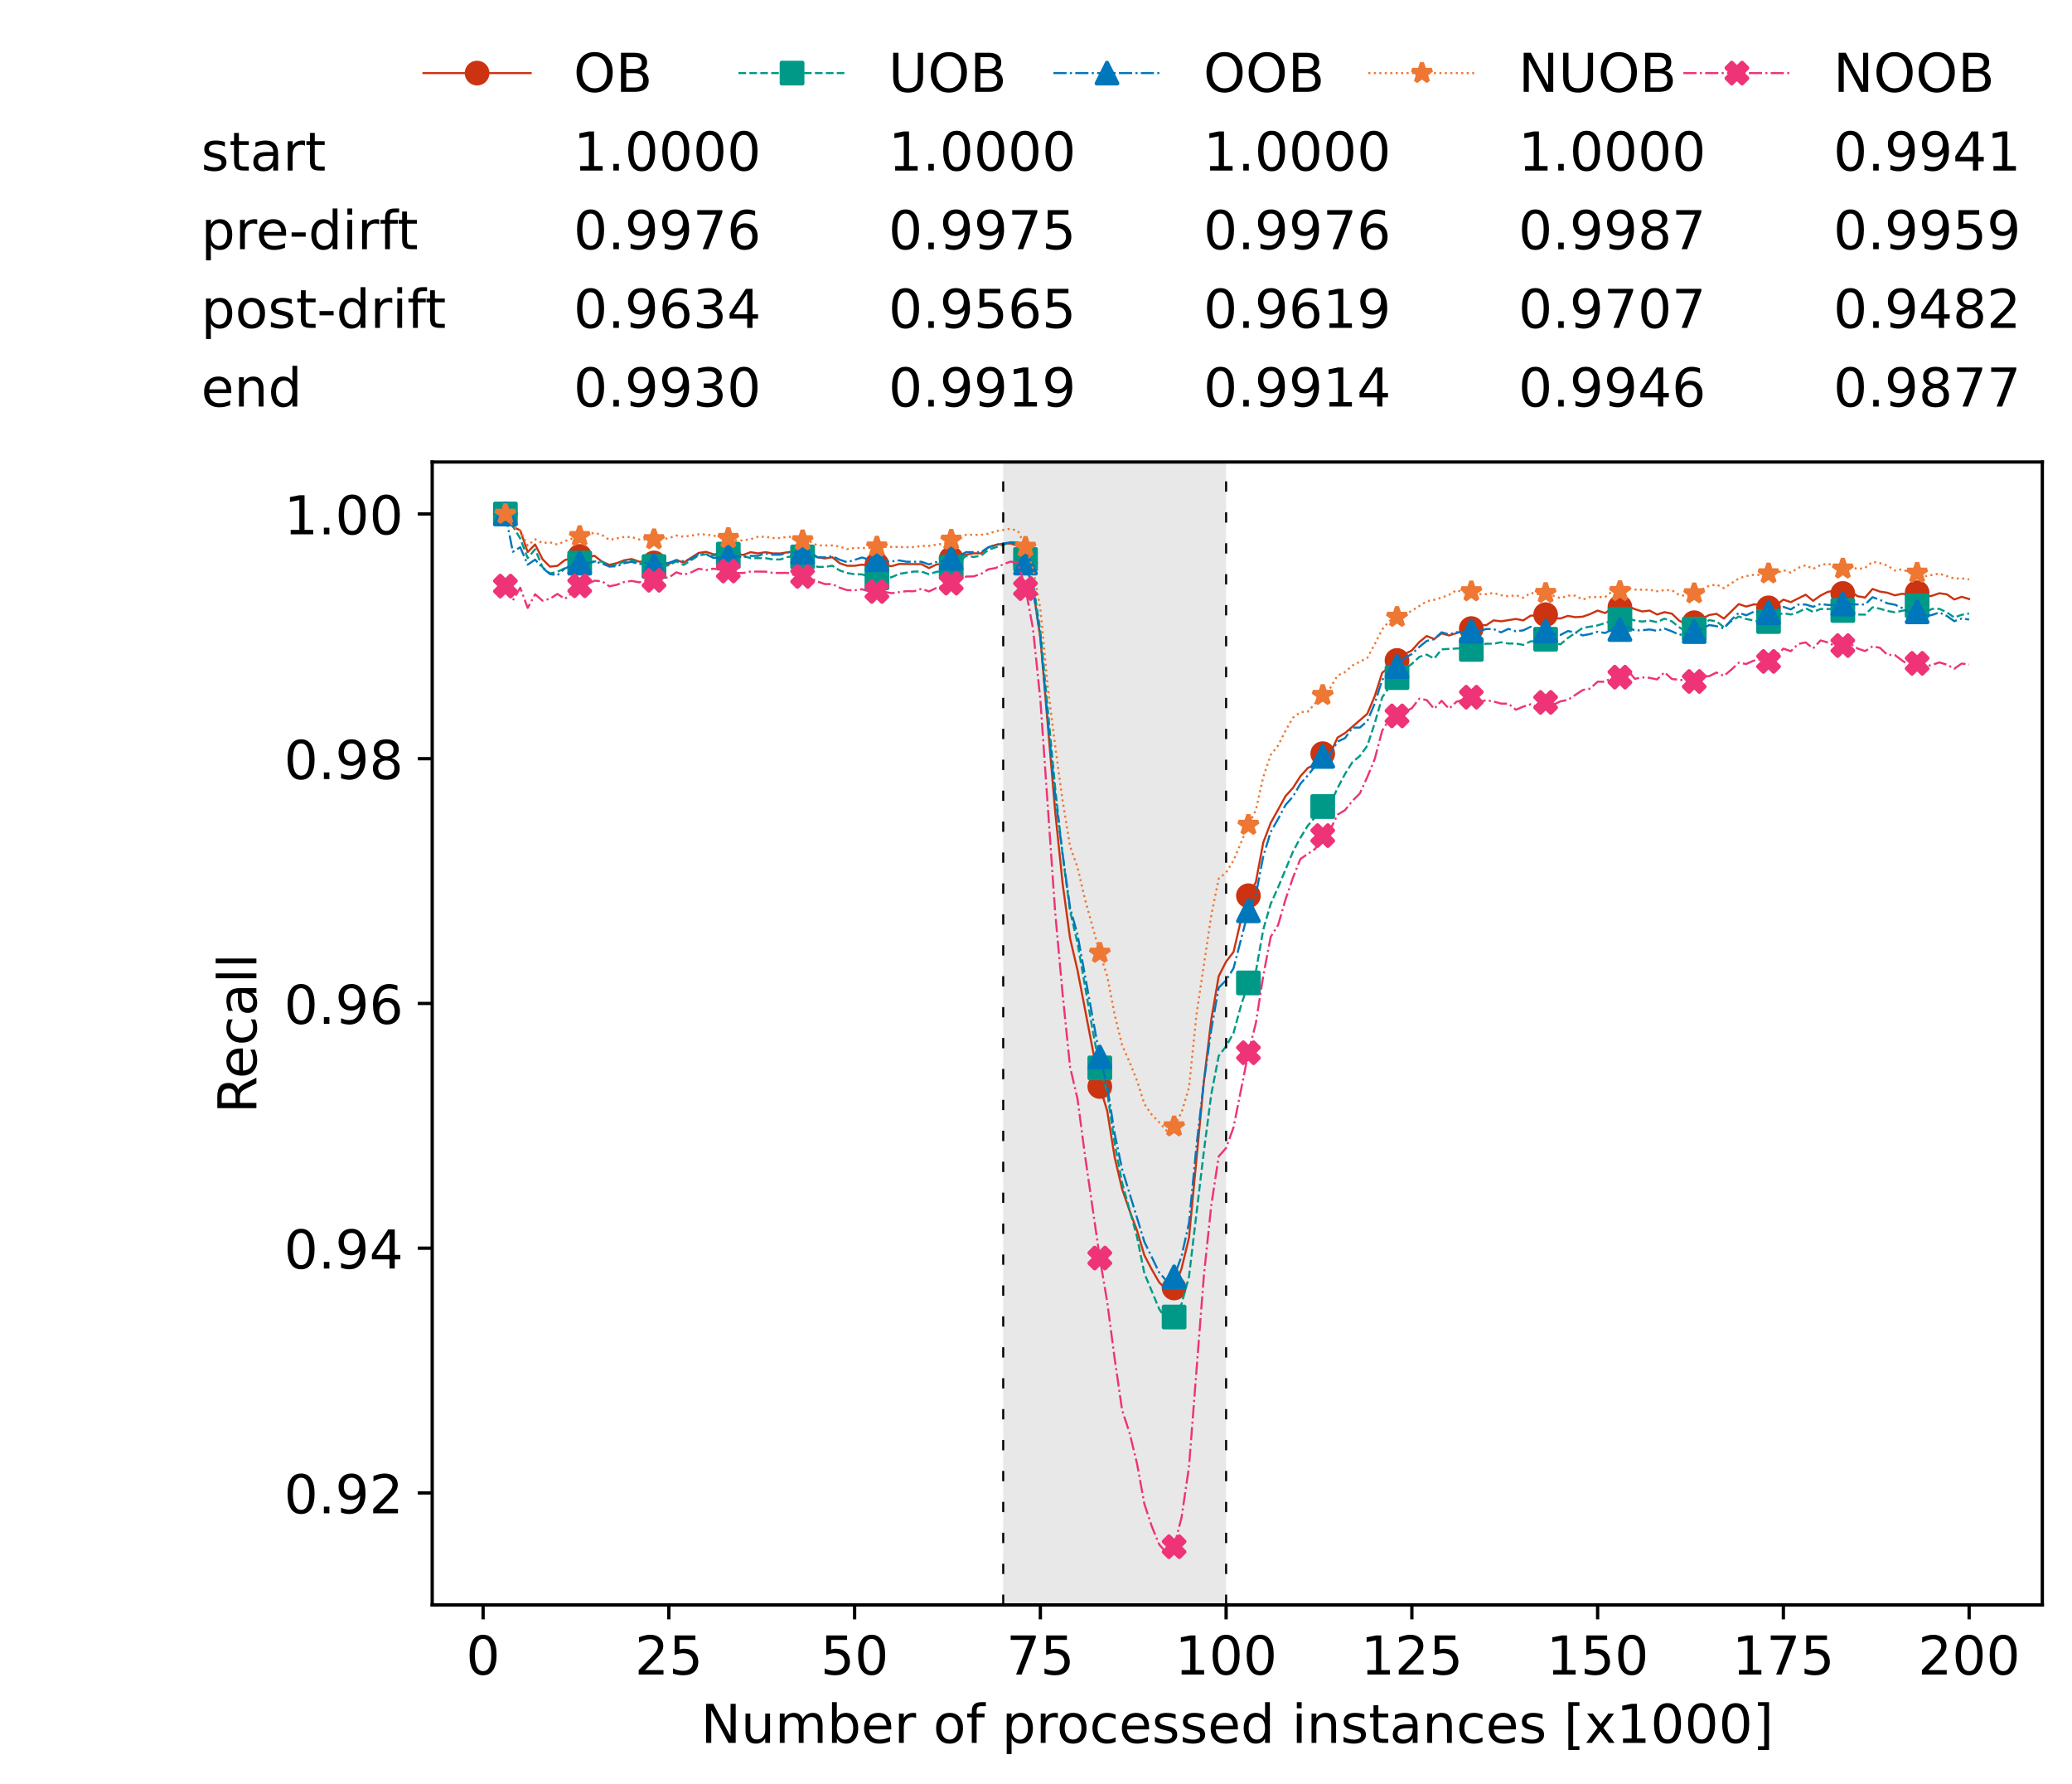 <?xml version="1.0" encoding="utf-8" standalone="no"?>
<!DOCTYPE svg PUBLIC "-//W3C//DTD SVG 1.1//EN"
  "http://www.w3.org/Graphics/SVG/1.1/DTD/svg11.dtd">
<!-- Created with matplotlib (https://matplotlib.org/) -->
<svg height="432.615pt" version="1.1" viewBox="0 0 502.65 432.615" width="502.65pt" xmlns="http://www.w3.org/2000/svg" xmlns:xlink="http://www.w3.org/1999/xlink">
 <defs>
  <style type="text/css">*{stroke-linecap:butt;stroke-linejoin:round;}</style>
 </defs>
 <g id="figure_1">
  <g id="patch_1">
   <path d="M 0 432.615 
L 502.65 432.615 
L 502.65 0 
L 0 0 
z
" style="fill:#ffffff;"/>
  </g>
  <g id="axes_1">
   <g id="patch_2">
    <path d="M 104.85 389.252 
L 495.45 389.252 
L 495.45 112.052 
L 104.85 112.052 
z
" style="fill:#ffffff;"/>
   </g>
   <g id="patch_3">
    <path clip-path="url(#p608785af32)" d="M 297.446 389.252 
L 297.446 112.052 
L 243.372 112.052 
L 243.372 389.252 
z
" style="fill:#d3d3d3;opacity:0.5;"/>
   </g>
   <g id="matplotlib.axis_1">
    <g id="xtick_1">
     <g id="line2d_1">
      <defs>
       <path d="M 0 0 
L 0 3.5 
" id="m8e5213bab6" style="stroke:#000000;stroke-width:0.8;"/>
      </defs>
      <g>
       <use style="stroke:#000000;stroke-width:0.8;" x="117.197" xlink:href="#m8e5213bab6" y="389.252"/>
      </g>
     </g>
     <g id="text_1">
      <!-- 0 -->
      <g transform="translate(113.061 406.13)scale(0.13 -0.13)">
       <defs>
        <path d="M 31.781 66.406 
Q 24.172 66.406 20.328 58.906 
Q 16.5 51.422 16.5 36.375 
Q 16.5 21.391 20.328 13.891 
Q 24.172 6.391 31.781 6.391 
Q 39.453 6.391 43.281 13.891 
Q 47.125 21.391 47.125 36.375 
Q 47.125 51.422 43.281 58.906 
Q 39.453 66.406 31.781 66.406 
z
M 31.781 74.219 
Q 44.047 74.219 50.516 64.516 
Q 56.984 54.828 56.984 36.375 
Q 56.984 17.969 50.516 8.266 
Q 44.047 -1.422 31.781 -1.422 
Q 19.531 -1.422 13.062 8.266 
Q 6.594 17.969 6.594 36.375 
Q 6.594 54.828 13.062 64.516 
Q 19.531 74.219 31.781 74.219 
z
" id="DejaVuSans-48"/>
       </defs>
       <use xlink:href="#DejaVuSans-48"/>
      </g>
     </g>
    </g>
    <g id="xtick_2">
     <g id="line2d_2">
      <g>
       <use style="stroke:#000000;stroke-width:0.8;" x="162.259" xlink:href="#m8e5213bab6" y="389.252"/>
      </g>
     </g>
     <g id="text_2">
      <!-- 25 -->
      <g transform="translate(153.988 406.13)scale(0.13 -0.13)">
       <defs>
        <path d="M 19.188 8.297 
L 53.609 8.297 
L 53.609 0 
L 7.328 0 
L 7.328 8.297 
Q 12.938 14.109 22.625 23.891 
Q 32.328 33.688 34.812 36.531 
Q 39.547 41.844 41.422 45.531 
Q 43.312 49.219 43.312 52.781 
Q 43.312 58.594 39.234 62.25 
Q 35.156 65.922 28.609 65.922 
Q 23.969 65.922 18.812 64.312 
Q 13.672 62.703 7.812 59.422 
L 7.812 69.391 
Q 13.766 71.781 18.938 73 
Q 24.125 74.219 28.422 74.219 
Q 39.75 74.219 46.484 68.547 
Q 53.219 62.891 53.219 53.422 
Q 53.219 48.922 51.531 44.891 
Q 49.859 40.875 45.406 35.406 
Q 44.188 33.984 37.641 27.219 
Q 31.109 20.453 19.188 8.297 
z
" id="DejaVuSans-50"/>
        <path d="M 10.797 72.906 
L 49.516 72.906 
L 49.516 64.594 
L 19.828 64.594 
L 19.828 46.734 
Q 21.969 47.469 24.109 47.828 
Q 26.266 48.188 28.422 48.188 
Q 40.625 48.188 47.75 41.5 
Q 54.891 34.812 54.891 23.391 
Q 54.891 11.625 47.562 5.094 
Q 40.234 -1.422 26.906 -1.422 
Q 22.312 -1.422 17.547 -0.641 
Q 12.797 0.141 7.719 1.703 
L 7.719 11.625 
Q 12.109 9.234 16.797 8.062 
Q 21.484 6.891 26.703 6.891 
Q 35.156 6.891 40.078 11.328 
Q 45.016 15.766 45.016 23.391 
Q 45.016 31 40.078 35.438 
Q 35.156 39.891 26.703 39.891 
Q 22.75 39.891 18.812 39.016 
Q 14.891 38.141 10.797 36.281 
z
" id="DejaVuSans-53"/>
       </defs>
       <use xlink:href="#DejaVuSans-50"/>
       <use x="63.623" xlink:href="#DejaVuSans-53"/>
      </g>
     </g>
    </g>
    <g id="xtick_3">
     <g id="line2d_3">
      <g>
       <use style="stroke:#000000;stroke-width:0.8;" x="207.322" xlink:href="#m8e5213bab6" y="389.252"/>
      </g>
     </g>
     <g id="text_3">
      <!-- 50 -->
      <g transform="translate(199.05 406.13)scale(0.13 -0.13)">
       <use xlink:href="#DejaVuSans-53"/>
       <use x="63.623" xlink:href="#DejaVuSans-48"/>
      </g>
     </g>
    </g>
    <g id="xtick_4">
     <g id="line2d_4">
      <g>
       <use style="stroke:#000000;stroke-width:0.8;" x="252.384" xlink:href="#m8e5213bab6" y="389.252"/>
      </g>
     </g>
     <g id="text_4">
      <!-- 75 -->
      <g transform="translate(244.113 406.13)scale(0.13 -0.13)">
       <defs>
        <path d="M 8.203 72.906 
L 55.078 72.906 
L 55.078 68.703 
L 28.609 0 
L 18.312 0 
L 43.219 64.594 
L 8.203 64.594 
z
" id="DejaVuSans-55"/>
       </defs>
       <use xlink:href="#DejaVuSans-55"/>
       <use x="63.623" xlink:href="#DejaVuSans-53"/>
      </g>
     </g>
    </g>
    <g id="xtick_5">
     <g id="line2d_5">
      <g>
       <use style="stroke:#000000;stroke-width:0.8;" x="297.446" xlink:href="#m8e5213bab6" y="389.252"/>
      </g>
     </g>
     <g id="text_5">
      <!-- 100 -->
      <g transform="translate(285.039 406.13)scale(0.13 -0.13)">
       <defs>
        <path d="M 12.406 8.297 
L 28.516 8.297 
L 28.516 63.922 
L 10.984 60.406 
L 10.984 69.391 
L 28.422 72.906 
L 38.281 72.906 
L 38.281 8.297 
L 54.391 8.297 
L 54.391 0 
L 12.406 0 
z
" id="DejaVuSans-49"/>
       </defs>
       <use xlink:href="#DejaVuSans-49"/>
       <use x="63.623" xlink:href="#DejaVuSans-48"/>
       <use x="127.246" xlink:href="#DejaVuSans-48"/>
      </g>
     </g>
    </g>
    <g id="xtick_6">
     <g id="line2d_6">
      <g>
       <use style="stroke:#000000;stroke-width:0.8;" x="342.509" xlink:href="#m8e5213bab6" y="389.252"/>
      </g>
     </g>
     <g id="text_6">
      <!-- 125 -->
      <g transform="translate(330.102 406.13)scale(0.13 -0.13)">
       <use xlink:href="#DejaVuSans-49"/>
       <use x="63.623" xlink:href="#DejaVuSans-50"/>
       <use x="127.246" xlink:href="#DejaVuSans-53"/>
      </g>
     </g>
    </g>
    <g id="xtick_7">
     <g id="line2d_7">
      <g>
       <use style="stroke:#000000;stroke-width:0.8;" x="387.571" xlink:href="#m8e5213bab6" y="389.252"/>
      </g>
     </g>
     <g id="text_7">
      <!-- 150 -->
      <g transform="translate(375.164 406.13)scale(0.13 -0.13)">
       <use xlink:href="#DejaVuSans-49"/>
       <use x="63.623" xlink:href="#DejaVuSans-53"/>
       <use x="127.246" xlink:href="#DejaVuSans-48"/>
      </g>
     </g>
    </g>
    <g id="xtick_8">
     <g id="line2d_8">
      <g>
       <use style="stroke:#000000;stroke-width:0.8;" x="432.633" xlink:href="#m8e5213bab6" y="389.252"/>
      </g>
     </g>
     <g id="text_8">
      <!-- 175 -->
      <g transform="translate(420.226 406.13)scale(0.13 -0.13)">
       <use xlink:href="#DejaVuSans-49"/>
       <use x="63.623" xlink:href="#DejaVuSans-55"/>
       <use x="127.246" xlink:href="#DejaVuSans-53"/>
      </g>
     </g>
    </g>
    <g id="xtick_9">
     <g id="line2d_9">
      <g>
       <use style="stroke:#000000;stroke-width:0.8;" x="477.695" xlink:href="#m8e5213bab6" y="389.252"/>
      </g>
     </g>
     <g id="text_9">
      <!-- 200 -->
      <g transform="translate(465.289 406.13)scale(0.13 -0.13)">
       <use xlink:href="#DejaVuSans-50"/>
       <use x="63.623" xlink:href="#DejaVuSans-48"/>
       <use x="127.246" xlink:href="#DejaVuSans-48"/>
      </g>
     </g>
    </g>
    <g id="text_10">
     <!-- Number of processed instances [x1000] -->
     <g transform="translate(170.025 422.711)scale(0.13 -0.13)">
      <defs>
       <path d="M 9.812 72.906 
L 23.094 72.906 
L 55.422 11.922 
L 55.422 72.906 
L 64.984 72.906 
L 64.984 0 
L 51.703 0 
L 19.391 60.984 
L 19.391 0 
L 9.812 0 
z
" id="DejaVuSans-78"/>
       <path d="M 8.5 21.578 
L 8.5 54.688 
L 17.484 54.688 
L 17.484 21.922 
Q 17.484 14.156 20.5 10.266 
Q 23.531 6.391 29.594 6.391 
Q 36.859 6.391 41.078 11.031 
Q 45.312 15.672 45.312 23.688 
L 45.312 54.688 
L 54.297 54.688 
L 54.297 0 
L 45.312 0 
L 45.312 8.406 
Q 42.047 3.422 37.719 1 
Q 33.406 -1.422 27.688 -1.422 
Q 18.266 -1.422 13.375 4.438 
Q 8.5 10.297 8.5 21.578 
z
M 31.109 56 
z
" id="DejaVuSans-117"/>
       <path d="M 52 44.188 
Q 55.375 50.25 60.062 53.125 
Q 64.75 56 71.094 56 
Q 79.641 56 84.281 50.016 
Q 88.922 44.047 88.922 33.016 
L 88.922 0 
L 79.891 0 
L 79.891 32.719 
Q 79.891 40.578 77.094 44.375 
Q 74.312 48.188 68.609 48.188 
Q 61.625 48.188 57.562 43.547 
Q 53.516 38.922 53.516 30.906 
L 53.516 0 
L 44.484 0 
L 44.484 32.719 
Q 44.484 40.625 41.703 44.406 
Q 38.922 48.188 33.109 48.188 
Q 26.219 48.188 22.156 43.531 
Q 18.109 38.875 18.109 30.906 
L 18.109 0 
L 9.078 0 
L 9.078 54.688 
L 18.109 54.688 
L 18.109 46.188 
Q 21.188 51.219 25.484 53.609 
Q 29.781 56 35.688 56 
Q 41.656 56 45.828 52.969 
Q 50 49.953 52 44.188 
z
" id="DejaVuSans-109"/>
       <path d="M 48.688 27.297 
Q 48.688 37.203 44.609 42.844 
Q 40.531 48.484 33.406 48.484 
Q 26.266 48.484 22.188 42.844 
Q 18.109 37.203 18.109 27.297 
Q 18.109 17.391 22.188 11.75 
Q 26.266 6.109 33.406 6.109 
Q 40.531 6.109 44.609 11.75 
Q 48.688 17.391 48.688 27.297 
z
M 18.109 46.391 
Q 20.953 51.266 25.266 53.625 
Q 29.594 56 35.594 56 
Q 45.562 56 51.781 48.094 
Q 58.016 40.188 58.016 27.297 
Q 58.016 14.406 51.781 6.484 
Q 45.562 -1.422 35.594 -1.422 
Q 29.594 -1.422 25.266 0.953 
Q 20.953 3.328 18.109 8.203 
L 18.109 0 
L 9.078 0 
L 9.078 75.984 
L 18.109 75.984 
z
" id="DejaVuSans-98"/>
       <path d="M 56.203 29.594 
L 56.203 25.203 
L 14.891 25.203 
Q 15.484 15.922 20.484 11.062 
Q 25.484 6.203 34.422 6.203 
Q 39.594 6.203 44.453 7.469 
Q 49.312 8.734 54.109 11.281 
L 54.109 2.781 
Q 49.266 0.734 44.188 -0.344 
Q 39.109 -1.422 33.891 -1.422 
Q 20.797 -1.422 13.156 6.188 
Q 5.516 13.812 5.516 26.812 
Q 5.516 40.234 12.766 48.109 
Q 20.016 56 32.328 56 
Q 43.359 56 49.781 48.891 
Q 56.203 41.797 56.203 29.594 
z
M 47.219 32.234 
Q 47.125 39.594 43.094 43.984 
Q 39.062 48.391 32.422 48.391 
Q 24.906 48.391 20.391 44.141 
Q 15.875 39.891 15.188 32.172 
z
" id="DejaVuSans-101"/>
       <path d="M 41.109 46.297 
Q 39.594 47.172 37.812 47.578 
Q 36.031 48 33.891 48 
Q 26.266 48 22.188 43.047 
Q 18.109 38.094 18.109 28.812 
L 18.109 0 
L 9.078 0 
L 9.078 54.688 
L 18.109 54.688 
L 18.109 46.188 
Q 20.953 51.172 25.484 53.578 
Q 30.031 56 36.531 56 
Q 37.453 56 38.578 55.875 
Q 39.703 55.766 41.062 55.516 
z
" id="DejaVuSans-114"/>
       <path id="DejaVuSans-32"/>
       <path d="M 30.609 48.391 
Q 23.391 48.391 19.188 42.75 
Q 14.984 37.109 14.984 27.297 
Q 14.984 17.484 19.156 11.844 
Q 23.344 6.203 30.609 6.203 
Q 37.797 6.203 41.984 11.859 
Q 46.188 17.531 46.188 27.297 
Q 46.188 37.016 41.984 42.703 
Q 37.797 48.391 30.609 48.391 
z
M 30.609 56 
Q 42.328 56 49.016 48.375 
Q 55.719 40.766 55.719 27.297 
Q 55.719 13.875 49.016 6.219 
Q 42.328 -1.422 30.609 -1.422 
Q 18.844 -1.422 12.172 6.219 
Q 5.516 13.875 5.516 27.297 
Q 5.516 40.766 12.172 48.375 
Q 18.844 56 30.609 56 
z
" id="DejaVuSans-111"/>
       <path d="M 37.109 75.984 
L 37.109 68.5 
L 28.516 68.5 
Q 23.688 68.5 21.797 66.547 
Q 19.922 64.594 19.922 59.516 
L 19.922 54.688 
L 34.719 54.688 
L 34.719 47.703 
L 19.922 47.703 
L 19.922 0 
L 10.891 0 
L 10.891 47.703 
L 2.297 47.703 
L 2.297 54.688 
L 10.891 54.688 
L 10.891 58.5 
Q 10.891 67.625 15.141 71.797 
Q 19.391 75.984 28.609 75.984 
z
" id="DejaVuSans-102"/>
       <path d="M 18.109 8.203 
L 18.109 -20.797 
L 9.078 -20.797 
L 9.078 54.688 
L 18.109 54.688 
L 18.109 46.391 
Q 20.953 51.266 25.266 53.625 
Q 29.594 56 35.594 56 
Q 45.562 56 51.781 48.094 
Q 58.016 40.188 58.016 27.297 
Q 58.016 14.406 51.781 6.484 
Q 45.562 -1.422 35.594 -1.422 
Q 29.594 -1.422 25.266 0.953 
Q 20.953 3.328 18.109 8.203 
z
M 48.688 27.297 
Q 48.688 37.203 44.609 42.844 
Q 40.531 48.484 33.406 48.484 
Q 26.266 48.484 22.188 42.844 
Q 18.109 37.203 18.109 27.297 
Q 18.109 17.391 22.188 11.75 
Q 26.266 6.109 33.406 6.109 
Q 40.531 6.109 44.609 11.75 
Q 48.688 17.391 48.688 27.297 
z
" id="DejaVuSans-112"/>
       <path d="M 48.781 52.594 
L 48.781 44.188 
Q 44.969 46.297 41.141 47.344 
Q 37.312 48.391 33.406 48.391 
Q 24.656 48.391 19.812 42.844 
Q 14.984 37.312 14.984 27.297 
Q 14.984 17.281 19.812 11.734 
Q 24.656 6.203 33.406 6.203 
Q 37.312 6.203 41.141 7.25 
Q 44.969 8.297 48.781 10.406 
L 48.781 2.094 
Q 45.016 0.344 40.984 -0.531 
Q 36.969 -1.422 32.422 -1.422 
Q 20.062 -1.422 12.781 6.344 
Q 5.516 14.109 5.516 27.297 
Q 5.516 40.672 12.859 48.328 
Q 20.219 56 33.016 56 
Q 37.156 56 41.109 55.141 
Q 45.062 54.297 48.781 52.594 
z
" id="DejaVuSans-99"/>
       <path d="M 44.281 53.078 
L 44.281 44.578 
Q 40.484 46.531 36.375 47.5 
Q 32.281 48.484 27.875 48.484 
Q 21.188 48.484 17.844 46.438 
Q 14.5 44.391 14.5 40.281 
Q 14.5 37.156 16.891 35.375 
Q 19.281 33.594 26.516 31.984 
L 29.594 31.297 
Q 39.156 29.25 43.188 25.516 
Q 47.219 21.781 47.219 15.094 
Q 47.219 7.469 41.188 3.016 
Q 35.156 -1.422 24.609 -1.422 
Q 20.219 -1.422 15.453 -0.562 
Q 10.688 0.297 5.422 2 
L 5.422 11.281 
Q 10.406 8.688 15.234 7.391 
Q 20.062 6.109 24.812 6.109 
Q 31.156 6.109 34.562 8.281 
Q 37.984 10.453 37.984 14.406 
Q 37.984 18.062 35.516 20.016 
Q 33.062 21.969 24.703 23.781 
L 21.578 24.516 
Q 13.234 26.266 9.516 29.906 
Q 5.812 33.547 5.812 39.891 
Q 5.812 47.609 11.281 51.797 
Q 16.75 56 26.812 56 
Q 31.781 56 36.172 55.266 
Q 40.578 54.547 44.281 53.078 
z
" id="DejaVuSans-115"/>
       <path d="M 45.406 46.391 
L 45.406 75.984 
L 54.391 75.984 
L 54.391 0 
L 45.406 0 
L 45.406 8.203 
Q 42.578 3.328 38.25 0.953 
Q 33.938 -1.422 27.875 -1.422 
Q 17.969 -1.422 11.734 6.484 
Q 5.516 14.406 5.516 27.297 
Q 5.516 40.188 11.734 48.094 
Q 17.969 56 27.875 56 
Q 33.938 56 38.25 53.625 
Q 42.578 51.266 45.406 46.391 
z
M 14.797 27.297 
Q 14.797 17.391 18.875 11.75 
Q 22.953 6.109 30.078 6.109 
Q 37.203 6.109 41.297 11.75 
Q 45.406 17.391 45.406 27.297 
Q 45.406 37.203 41.297 42.844 
Q 37.203 48.484 30.078 48.484 
Q 22.953 48.484 18.875 42.844 
Q 14.797 37.203 14.797 27.297 
z
" id="DejaVuSans-100"/>
       <path d="M 9.422 54.688 
L 18.406 54.688 
L 18.406 0 
L 9.422 0 
z
M 9.422 75.984 
L 18.406 75.984 
L 18.406 64.594 
L 9.422 64.594 
z
" id="DejaVuSans-105"/>
       <path d="M 54.891 33.016 
L 54.891 0 
L 45.906 0 
L 45.906 32.719 
Q 45.906 40.484 42.875 44.328 
Q 39.844 48.188 33.797 48.188 
Q 26.516 48.188 22.312 43.547 
Q 18.109 38.922 18.109 30.906 
L 18.109 0 
L 9.078 0 
L 9.078 54.688 
L 18.109 54.688 
L 18.109 46.188 
Q 21.344 51.125 25.703 53.562 
Q 30.078 56 35.797 56 
Q 45.219 56 50.047 50.172 
Q 54.891 44.344 54.891 33.016 
z
" id="DejaVuSans-110"/>
       <path d="M 18.312 70.219 
L 18.312 54.688 
L 36.812 54.688 
L 36.812 47.703 
L 18.312 47.703 
L 18.312 18.016 
Q 18.312 11.328 20.141 9.422 
Q 21.969 7.516 27.594 7.516 
L 36.812 7.516 
L 36.812 0 
L 27.594 0 
Q 17.188 0 13.234 3.875 
Q 9.281 7.766 9.281 18.016 
L 9.281 47.703 
L 2.688 47.703 
L 2.688 54.688 
L 9.281 54.688 
L 9.281 70.219 
z
" id="DejaVuSans-116"/>
       <path d="M 34.281 27.484 
Q 23.391 27.484 19.188 25 
Q 14.984 22.516 14.984 16.5 
Q 14.984 11.719 18.141 8.906 
Q 21.297 6.109 26.703 6.109 
Q 34.188 6.109 38.703 11.406 
Q 43.219 16.703 43.219 25.484 
L 43.219 27.484 
z
M 52.203 31.203 
L 52.203 0 
L 43.219 0 
L 43.219 8.297 
Q 40.141 3.328 35.547 0.953 
Q 30.953 -1.422 24.312 -1.422 
Q 15.922 -1.422 10.953 3.297 
Q 6 8.016 6 15.922 
Q 6 25.141 12.172 29.828 
Q 18.359 34.516 30.609 34.516 
L 43.219 34.516 
L 43.219 35.406 
Q 43.219 41.609 39.141 45 
Q 35.062 48.391 27.688 48.391 
Q 23 48.391 18.547 47.266 
Q 14.109 46.141 10.016 43.891 
L 10.016 52.203 
Q 14.938 54.109 19.578 55.047 
Q 24.219 56 28.609 56 
Q 40.484 56 46.344 49.844 
Q 52.203 43.703 52.203 31.203 
z
" id="DejaVuSans-97"/>
       <path d="M 8.594 75.984 
L 29.297 75.984 
L 29.297 69 
L 17.578 69 
L 17.578 -6.203 
L 29.297 -6.203 
L 29.297 -13.188 
L 8.594 -13.188 
z
" id="DejaVuSans-91"/>
       <path d="M 54.891 54.688 
L 35.109 28.078 
L 55.906 0 
L 45.312 0 
L 29.391 21.484 
L 13.484 0 
L 2.875 0 
L 24.125 28.609 
L 4.688 54.688 
L 15.281 54.688 
L 29.781 35.203 
L 44.281 54.688 
z
" id="DejaVuSans-120"/>
       <path d="M 30.422 75.984 
L 30.422 -13.188 
L 9.719 -13.188 
L 9.719 -6.203 
L 21.391 -6.203 
L 21.391 69 
L 9.719 69 
L 9.719 75.984 
z
" id="DejaVuSans-93"/>
      </defs>
      <use xlink:href="#DejaVuSans-78"/>
      <use x="74.805" xlink:href="#DejaVuSans-117"/>
      <use x="138.184" xlink:href="#DejaVuSans-109"/>
      <use x="235.596" xlink:href="#DejaVuSans-98"/>
      <use x="299.072" xlink:href="#DejaVuSans-101"/>
      <use x="360.596" xlink:href="#DejaVuSans-114"/>
      <use x="401.709" xlink:href="#DejaVuSans-32"/>
      <use x="433.496" xlink:href="#DejaVuSans-111"/>
      <use x="494.678" xlink:href="#DejaVuSans-102"/>
      <use x="529.883" xlink:href="#DejaVuSans-32"/>
      <use x="561.67" xlink:href="#DejaVuSans-112"/>
      <use x="625.146" xlink:href="#DejaVuSans-114"/>
      <use x="664.01" xlink:href="#DejaVuSans-111"/>
      <use x="725.191" xlink:href="#DejaVuSans-99"/>
      <use x="780.172" xlink:href="#DejaVuSans-101"/>
      <use x="841.695" xlink:href="#DejaVuSans-115"/>
      <use x="893.795" xlink:href="#DejaVuSans-115"/>
      <use x="945.895" xlink:href="#DejaVuSans-101"/>
      <use x="1007.418" xlink:href="#DejaVuSans-100"/>
      <use x="1070.895" xlink:href="#DejaVuSans-32"/>
      <use x="1102.682" xlink:href="#DejaVuSans-105"/>
      <use x="1130.465" xlink:href="#DejaVuSans-110"/>
      <use x="1193.844" xlink:href="#DejaVuSans-115"/>
      <use x="1245.943" xlink:href="#DejaVuSans-116"/>
      <use x="1285.152" xlink:href="#DejaVuSans-97"/>
      <use x="1346.432" xlink:href="#DejaVuSans-110"/>
      <use x="1409.811" xlink:href="#DejaVuSans-99"/>
      <use x="1464.791" xlink:href="#DejaVuSans-101"/>
      <use x="1526.314" xlink:href="#DejaVuSans-115"/>
      <use x="1578.414" xlink:href="#DejaVuSans-32"/>
      <use x="1610.201" xlink:href="#DejaVuSans-91"/>
      <use x="1649.215" xlink:href="#DejaVuSans-120"/>
      <use x="1708.395" xlink:href="#DejaVuSans-49"/>
      <use x="1772.018" xlink:href="#DejaVuSans-48"/>
      <use x="1835.641" xlink:href="#DejaVuSans-48"/>
      <use x="1899.264" xlink:href="#DejaVuSans-48"/>
      <use x="1962.887" xlink:href="#DejaVuSans-93"/>
     </g>
    </g>
   </g>
   <g id="matplotlib.axis_2">
    <g id="ytick_1">
     <g id="line2d_10">
      <defs>
       <path d="M 0 0 
L -3.5 0 
" id="m9d3ef051ef" style="stroke:#000000;stroke-width:0.8;"/>
      </defs>
      <g>
       <use style="stroke:#000000;stroke-width:0.8;" x="104.85" xlink:href="#m9d3ef051ef" y="362.085"/>
      </g>
     </g>
     <g id="text_11">
      <!-- 0.92 -->
      <g transform="translate(68.905 367.024)scale(0.13 -0.13)">
       <defs>
        <path d="M 10.688 12.406 
L 21 12.406 
L 21 0 
L 10.688 0 
z
" id="DejaVuSans-46"/>
        <path d="M 10.984 1.516 
L 10.984 10.5 
Q 14.703 8.734 18.5 7.812 
Q 22.312 6.891 25.984 6.891 
Q 35.75 6.891 40.891 13.453 
Q 46.047 20.016 46.781 33.406 
Q 43.953 29.203 39.594 26.953 
Q 35.25 24.703 29.984 24.703 
Q 19.047 24.703 12.672 31.312 
Q 6.297 37.938 6.297 49.422 
Q 6.297 60.641 12.938 67.422 
Q 19.578 74.219 30.609 74.219 
Q 43.266 74.219 49.922 64.516 
Q 56.594 54.828 56.594 36.375 
Q 56.594 19.141 48.406 8.859 
Q 40.234 -1.422 26.422 -1.422 
Q 22.703 -1.422 18.891 -0.688 
Q 15.094 0.047 10.984 1.516 
z
M 30.609 32.422 
Q 37.25 32.422 41.125 36.953 
Q 45.016 41.5 45.016 49.422 
Q 45.016 57.281 41.125 61.844 
Q 37.25 66.406 30.609 66.406 
Q 23.969 66.406 20.094 61.844 
Q 16.219 57.281 16.219 49.422 
Q 16.219 41.5 20.094 36.953 
Q 23.969 32.422 30.609 32.422 
z
" id="DejaVuSans-57"/>
       </defs>
       <use xlink:href="#DejaVuSans-48"/>
       <use x="63.623" xlink:href="#DejaVuSans-46"/>
       <use x="95.41" xlink:href="#DejaVuSans-57"/>
       <use x="159.033" xlink:href="#DejaVuSans-50"/>
      </g>
     </g>
    </g>
    <g id="ytick_2">
     <g id="line2d_11">
      <g>
       <use style="stroke:#000000;stroke-width:0.8;" x="104.85" xlink:href="#m9d3ef051ef" y="302.727"/>
      </g>
     </g>
     <g id="text_12">
      <!-- 0.94 -->
      <g transform="translate(68.905 307.666)scale(0.13 -0.13)">
       <defs>
        <path d="M 37.797 64.312 
L 12.891 25.391 
L 37.797 25.391 
z
M 35.203 72.906 
L 47.609 72.906 
L 47.609 25.391 
L 58.016 25.391 
L 58.016 17.188 
L 47.609 17.188 
L 47.609 0 
L 37.797 0 
L 37.797 17.188 
L 4.891 17.188 
L 4.891 26.703 
z
" id="DejaVuSans-52"/>
       </defs>
       <use xlink:href="#DejaVuSans-48"/>
       <use x="63.623" xlink:href="#DejaVuSans-46"/>
       <use x="95.41" xlink:href="#DejaVuSans-57"/>
       <use x="159.033" xlink:href="#DejaVuSans-52"/>
      </g>
     </g>
    </g>
    <g id="ytick_3">
     <g id="line2d_12">
      <g>
       <use style="stroke:#000000;stroke-width:0.8;" x="104.85" xlink:href="#m9d3ef051ef" y="243.369"/>
      </g>
     </g>
     <g id="text_13">
      <!-- 0.96 -->
      <g transform="translate(68.905 248.308)scale(0.13 -0.13)">
       <defs>
        <path d="M 33.016 40.375 
Q 26.375 40.375 22.484 35.828 
Q 18.609 31.297 18.609 23.391 
Q 18.609 15.531 22.484 10.953 
Q 26.375 6.391 33.016 6.391 
Q 39.656 6.391 43.531 10.953 
Q 47.406 15.531 47.406 23.391 
Q 47.406 31.297 43.531 35.828 
Q 39.656 40.375 33.016 40.375 
z
M 52.594 71.297 
L 52.594 62.312 
Q 48.875 64.062 45.094 64.984 
Q 41.312 65.922 37.594 65.922 
Q 27.828 65.922 22.672 59.328 
Q 17.531 52.734 16.797 39.406 
Q 19.672 43.656 24.016 45.922 
Q 28.375 48.188 33.594 48.188 
Q 44.578 48.188 50.953 41.516 
Q 57.328 34.859 57.328 23.391 
Q 57.328 12.156 50.688 5.359 
Q 44.047 -1.422 33.016 -1.422 
Q 20.359 -1.422 13.672 8.266 
Q 6.984 17.969 6.984 36.375 
Q 6.984 53.656 15.188 63.938 
Q 23.391 74.219 37.203 74.219 
Q 40.922 74.219 44.703 73.484 
Q 48.484 72.75 52.594 71.297 
z
" id="DejaVuSans-54"/>
       </defs>
       <use xlink:href="#DejaVuSans-48"/>
       <use x="63.623" xlink:href="#DejaVuSans-46"/>
       <use x="95.41" xlink:href="#DejaVuSans-57"/>
       <use x="159.033" xlink:href="#DejaVuSans-54"/>
      </g>
     </g>
    </g>
    <g id="ytick_4">
     <g id="line2d_13">
      <g>
       <use style="stroke:#000000;stroke-width:0.8;" x="104.85" xlink:href="#m9d3ef051ef" y="184.01"/>
      </g>
     </g>
     <g id="text_14">
      <!-- 0.98 -->
      <g transform="translate(68.905 188.949)scale(0.13 -0.13)">
       <defs>
        <path d="M 31.781 34.625 
Q 24.75 34.625 20.719 30.859 
Q 16.703 27.094 16.703 20.516 
Q 16.703 13.922 20.719 10.156 
Q 24.75 6.391 31.781 6.391 
Q 38.812 6.391 42.859 10.172 
Q 46.922 13.969 46.922 20.516 
Q 46.922 27.094 42.891 30.859 
Q 38.875 34.625 31.781 34.625 
z
M 21.922 38.812 
Q 15.578 40.375 12.031 44.719 
Q 8.5 49.078 8.5 55.328 
Q 8.5 64.062 14.719 69.141 
Q 20.953 74.219 31.781 74.219 
Q 42.672 74.219 48.875 69.141 
Q 55.078 64.062 55.078 55.328 
Q 55.078 49.078 51.531 44.719 
Q 48 40.375 41.703 38.812 
Q 48.828 37.156 52.797 32.312 
Q 56.781 27.484 56.781 20.516 
Q 56.781 9.906 50.312 4.234 
Q 43.844 -1.422 31.781 -1.422 
Q 19.734 -1.422 13.25 4.234 
Q 6.781 9.906 6.781 20.516 
Q 6.781 27.484 10.781 32.312 
Q 14.797 37.156 21.922 38.812 
z
M 18.312 54.391 
Q 18.312 48.734 21.844 45.562 
Q 25.391 42.391 31.781 42.391 
Q 38.141 42.391 41.719 45.562 
Q 45.312 48.734 45.312 54.391 
Q 45.312 60.062 41.719 63.234 
Q 38.141 66.406 31.781 66.406 
Q 25.391 66.406 21.844 63.234 
Q 18.312 60.062 18.312 54.391 
z
" id="DejaVuSans-56"/>
       </defs>
       <use xlink:href="#DejaVuSans-48"/>
       <use x="63.623" xlink:href="#DejaVuSans-46"/>
       <use x="95.41" xlink:href="#DejaVuSans-57"/>
       <use x="159.033" xlink:href="#DejaVuSans-56"/>
      </g>
     </g>
    </g>
    <g id="ytick_5">
     <g id="line2d_14">
      <g>
       <use style="stroke:#000000;stroke-width:0.8;" x="104.85" xlink:href="#m9d3ef051ef" y="124.652"/>
      </g>
     </g>
     <g id="text_15">
      <!-- 1.00 -->
      <g transform="translate(68.905 129.591)scale(0.13 -0.13)">
       <use xlink:href="#DejaVuSans-49"/>
       <use x="63.623" xlink:href="#DejaVuSans-46"/>
       <use x="95.41" xlink:href="#DejaVuSans-48"/>
       <use x="159.033" xlink:href="#DejaVuSans-48"/>
      </g>
     </g>
    </g>
    <g id="text_16">
     <!-- Recall -->
     <g transform="translate(62.201 270.044)rotate(-90)scale(0.13 -0.13)">
      <defs>
       <path d="M 44.391 34.188 
Q 47.562 33.109 50.562 29.594 
Q 53.562 26.078 56.594 19.922 
L 66.609 0 
L 56 0 
L 46.688 18.703 
Q 43.062 26.031 39.672 28.422 
Q 36.281 30.812 30.422 30.812 
L 19.672 30.812 
L 19.672 0 
L 9.812 0 
L 9.812 72.906 
L 32.078 72.906 
Q 44.578 72.906 50.734 67.672 
Q 56.891 62.453 56.891 51.906 
Q 56.891 45.016 53.688 40.469 
Q 50.484 35.938 44.391 34.188 
z
M 19.672 64.797 
L 19.672 38.922 
L 32.078 38.922 
Q 39.203 38.922 42.844 42.219 
Q 46.484 45.516 46.484 51.906 
Q 46.484 58.297 42.844 61.547 
Q 39.203 64.797 32.078 64.797 
z
" id="DejaVuSans-82"/>
       <path d="M 9.422 75.984 
L 18.406 75.984 
L 18.406 0 
L 9.422 0 
z
" id="DejaVuSans-108"/>
      </defs>
      <use xlink:href="#DejaVuSans-82"/>
      <use x="64.982" xlink:href="#DejaVuSans-101"/>
      <use x="126.506" xlink:href="#DejaVuSans-99"/>
      <use x="181.486" xlink:href="#DejaVuSans-97"/>
      <use x="242.766" xlink:href="#DejaVuSans-108"/>
      <use x="270.549" xlink:href="#DejaVuSans-108"/>
     </g>
    </g>
   </g>
   <g id="line2d_15"/>
   <g id="line2d_16"/>
   <g id="line2d_17"/>
   <g id="line2d_18"/>
   <g id="line2d_19"/>
   <g id="line2d_20">
    <path clip-path="url(#p608785af32)" d="M 122.605 124.652 
L 124.407 127.712 
L 126.21 128.647 
L 128.012 133.896 
L 129.815 132.047 
L 131.617 135.627 
L 133.419 137.43 
L 135.222 137.236 
L 137.024 135.838 
L 140.629 134.936 
L 142.432 135.132 
L 144.234 134.8 
L 146.037 136.221 
L 147.839 136.992 
L 149.642 136.582 
L 151.444 135.88 
L 153.247 135.589 
L 155.049 136.215 
L 156.852 136.226 
L 160.457 136.806 
L 162.259 136.803 
L 164.062 135.85 
L 165.864 136.434 
L 169.469 134.107 
L 171.272 133.841 
L 173.074 134.427 
L 178.482 134.334 
L 180.284 134.586 
L 182.087 133.924 
L 183.889 134.213 
L 185.692 133.925 
L 187.494 134.226 
L 189.297 134.227 
L 192.902 133.646 
L 194.704 134.51 
L 196.507 134.521 
L 198.309 135.135 
L 200.112 135.445 
L 201.914 135.152 
L 203.717 136.608 
L 205.519 137.215 
L 207.322 137.223 
L 209.124 136.946 
L 210.927 137.219 
L 212.729 136.911 
L 214.532 137.258 
L 216.334 137.305 
L 218.137 136.782 
L 223.544 136.827 
L 225.347 137.784 
L 227.149 136.931 
L 228.952 136.635 
L 230.754 135.469 
L 232.557 134.874 
L 236.162 134.201 
L 237.964 134.206 
L 239.767 132.758 
L 241.569 132.151 
L 243.372 131.849 
L 245.174 131.818 
L 246.976 132.425 
L 248.779 136.564 
L 250.581 142.672 
L 252.384 154.63 
L 255.989 196.956 
L 257.791 214.362 
L 259.594 227.601 
L 261.396 235.319 
L 266.804 263.514 
L 268.606 269.45 
L 270.409 280.675 
L 272.211 288.366 
L 274.014 293.598 
L 275.816 298.411 
L 277.619 304.461 
L 279.421 307.892 
L 281.224 311.043 
L 283.026 312.79 
L 284.829 312.385 
L 286.631 307.683 
L 288.434 300.223 
L 292.039 262.363 
L 293.841 247.303 
L 295.644 236.783 
L 297.446 233.215 
L 299.249 230.869 
L 301.051 223.12 
L 302.854 217.244 
L 304.656 213.953 
L 306.459 204.327 
L 308.261 199.597 
L 311.866 193.081 
L 313.669 191.073 
L 315.471 188.258 
L 317.274 186.261 
L 319.076 185.339 
L 320.879 182.788 
L 322.681 182.83 
L 324.484 178.887 
L 326.286 177.796 
L 329.891 174.68 
L 331.694 173.13 
L 333.496 168.86 
L 335.299 163.18 
L 340.706 158.701 
L 342.509 157.744 
L 344.311 155.714 
L 346.114 154.253 
L 347.916 154.994 
L 349.719 153.602 
L 351.521 154.123 
L 356.928 152.447 
L 358.731 151.595 
L 360.533 151.64 
L 362.336 150.461 
L 364.138 150.693 
L 367.743 150.118 
L 369.546 150.468 
L 371.348 149.295 
L 373.151 149.339 
L 374.953 149.074 
L 376.756 149.946 
L 378.558 150.001 
L 380.361 149.367 
L 382.163 149.694 
L 383.966 149.562 
L 385.768 148.925 
L 387.571 148.083 
L 389.373 148.69 
L 391.176 147.532 
L 394.781 146.956 
L 396.583 147.737 
L 398.386 148.301 
L 400.188 148.088 
L 401.991 149.042 
L 403.793 148.468 
L 405.596 148.84 
L 407.398 150.577 
L 409.201 151.367 
L 411.003 151.031 
L 414.608 149.169 
L 416.411 148.871 
L 418.213 150.024 
L 421.818 146.508 
L 423.621 147.111 
L 425.423 146.592 
L 427.226 146.594 
L 429.028 147.426 
L 430.831 146.814 
L 432.633 145.427 
L 434.436 146.041 
L 438.041 144.234 
L 439.843 145.72 
L 441.646 144.442 
L 443.448 143.531 
L 445.251 143.279 
L 447.053 143.934 
L 448.856 143.412 
L 450.658 144.61 
L 452.461 144.916 
L 454.263 142.839 
L 456.066 143.482 
L 457.868 143.76 
L 459.671 144.386 
L 461.473 144.001 
L 463.276 144.287 
L 465.078 143.75 
L 466.881 144.812 
L 468.683 144.492 
L 470.485 143.884 
L 472.288 144.137 
L 474.09 145.395 
L 475.893 144.745 
L 477.695 145.288 
L 477.695 145.288 
" style="fill:none;stroke:#cc3311;stroke-linecap:square;stroke-width:0.5;"/>
    <defs>
     <path d="M 0 2.5 
C 0.663 2.5 1.299 2.237 1.768 1.768 
C 2.237 1.299 2.5 0.663 2.5 0 
C 2.5 -0.663 2.237 -1.299 1.768 -1.768 
C 1.299 -2.237 0.663 -2.5 0 -2.5 
C -0.663 -2.5 -1.299 -2.237 -1.768 -1.768 
C -2.237 -1.299 -2.5 -0.663 -2.5 0 
C -2.5 0.663 -2.237 1.299 -1.768 1.768 
C -1.299 2.237 -0.663 2.5 0 2.5 
z
" id="m6d4ea940e7" style="stroke:#cc3311;"/>
    </defs>
    <g clip-path="url(#p608785af32)">
     <use style="fill:#cc3311;stroke:#cc3311;" x="122.605" xlink:href="#m6d4ea940e7" y="124.652"/>
     <use style="fill:#cc3311;stroke:#cc3311;" x="140.629" xlink:href="#m6d4ea940e7" y="134.936"/>
     <use style="fill:#cc3311;stroke:#cc3311;" x="158.654" xlink:href="#m6d4ea940e7" y="136.528"/>
     <use style="fill:#cc3311;stroke:#cc3311;" x="176.679" xlink:href="#m6d4ea940e7" y="134.4"/>
     <use style="fill:#cc3311;stroke:#cc3311;" x="194.704" xlink:href="#m6d4ea940e7" y="134.51"/>
     <use style="fill:#cc3311;stroke:#cc3311;" x="212.729" xlink:href="#m6d4ea940e7" y="136.911"/>
     <use style="fill:#cc3311;stroke:#cc3311;" x="230.754" xlink:href="#m6d4ea940e7" y="135.469"/>
     <use style="fill:#cc3311;stroke:#cc3311;" x="248.779" xlink:href="#m6d4ea940e7" y="136.564"/>
     <use style="fill:#cc3311;stroke:#cc3311;" x="266.804" xlink:href="#m6d4ea940e7" y="263.514"/>
     <use style="fill:#cc3311;stroke:#cc3311;" x="284.829" xlink:href="#m6d4ea940e7" y="312.385"/>
     <use style="fill:#cc3311;stroke:#cc3311;" x="302.854" xlink:href="#m6d4ea940e7" y="217.244"/>
     <use style="fill:#cc3311;stroke:#cc3311;" x="320.879" xlink:href="#m6d4ea940e7" y="182.788"/>
     <use style="fill:#cc3311;stroke:#cc3311;" x="338.904" xlink:href="#m6d4ea940e7" y="160.177"/>
     <use style="fill:#cc3311;stroke:#cc3311;" x="356.928" xlink:href="#m6d4ea940e7" y="152.447"/>
     <use style="fill:#cc3311;stroke:#cc3311;" x="374.953" xlink:href="#m6d4ea940e7" y="149.074"/>
     <use style="fill:#cc3311;stroke:#cc3311;" x="392.978" xlink:href="#m6d4ea940e7" y="147.24"/>
     <use style="fill:#cc3311;stroke:#cc3311;" x="411.003" xlink:href="#m6d4ea940e7" y="151.031"/>
     <use style="fill:#cc3311;stroke:#cc3311;" x="429.028" xlink:href="#m6d4ea940e7" y="147.426"/>
     <use style="fill:#cc3311;stroke:#cc3311;" x="447.053" xlink:href="#m6d4ea940e7" y="143.934"/>
     <use style="fill:#cc3311;stroke:#cc3311;" x="465.078" xlink:href="#m6d4ea940e7" y="143.75"/>
    </g>
   </g>
   <g id="line2d_21"/>
   <g id="line2d_22"/>
   <g id="line2d_23"/>
   <g id="line2d_24"/>
   <g id="line2d_25">
    <path clip-path="url(#p608785af32)" d="M 122.605 124.652 
L 126.21 130.602 
L 128.012 135.363 
L 129.815 133.22 
L 131.617 137.567 
L 133.419 139.093 
L 135.222 138.691 
L 137.024 137.802 
L 138.827 137.11 
L 140.629 136.544 
L 142.432 136.605 
L 144.234 136.16 
L 146.037 136.197 
L 147.839 137.356 
L 149.642 136.922 
L 151.444 136.201 
L 153.247 135.891 
L 155.049 136.501 
L 156.852 136.498 
L 158.654 137.405 
L 160.457 137.391 
L 162.259 137.095 
L 164.062 136.141 
L 165.864 137.017 
L 169.469 134.698 
L 171.272 134.432 
L 173.074 134.715 
L 174.877 134.692 
L 176.679 134.381 
L 180.284 134.85 
L 182.087 135.369 
L 185.692 135.376 
L 187.494 135.678 
L 189.297 135.679 
L 191.099 135.106 
L 192.902 134.813 
L 194.704 135.073 
L 196.507 135.97 
L 198.309 137.49 
L 200.112 137.496 
L 201.914 137.203 
L 203.717 138.363 
L 205.519 138.97 
L 207.322 139.28 
L 209.124 139.313 
L 210.927 139.867 
L 212.729 140.172 
L 214.532 140.236 
L 216.334 139.979 
L 218.137 139.176 
L 221.742 138.62 
L 223.544 138.628 
L 225.347 139.271 
L 227.149 138.702 
L 228.952 138.406 
L 230.754 137.53 
L 232.557 136.34 
L 234.359 134.804 
L 236.162 135.081 
L 237.964 134.795 
L 239.767 133.347 
L 245.174 131.516 
L 246.976 131.551 
L 248.779 135.679 
L 250.581 141.15 
L 252.384 153.112 
L 255.989 191.205 
L 257.791 207.431 
L 259.594 220.985 
L 261.396 228.718 
L 265.001 249.493 
L 266.804 258.998 
L 268.606 264.934 
L 270.409 277.362 
L 272.211 286.833 
L 275.816 299.931 
L 277.619 308.847 
L 281.224 317.501 
L 283.026 320.123 
L 284.829 319.422 
L 286.631 316.228 
L 288.434 309.669 
L 292.039 279.316 
L 293.841 265.436 
L 295.644 256.116 
L 297.446 253.748 
L 299.249 250.513 
L 301.051 243.934 
L 302.854 238.389 
L 304.656 235.685 
L 306.459 225.436 
L 308.261 219.228 
L 310.064 215.195 
L 313.669 206.542 
L 315.471 203.177 
L 317.274 200.245 
L 319.076 198.17 
L 320.879 195.619 
L 322.681 195.086 
L 324.484 191.125 
L 326.286 187.714 
L 328.089 184.833 
L 329.891 183.348 
L 331.694 180.874 
L 333.496 175.419 
L 335.299 169.147 
L 337.101 166.52 
L 340.706 162.281 
L 342.509 161.018 
L 344.311 159.312 
L 346.114 158.76 
L 347.916 159.747 
L 349.719 157.483 
L 355.126 157.186 
L 356.928 157.5 
L 358.731 156.654 
L 360.533 156.117 
L 362.336 156.123 
L 364.138 155.773 
L 365.941 156.076 
L 367.743 156.076 
L 369.546 156.413 
L 371.348 155.534 
L 373.151 155.578 
L 374.953 155.038 
L 376.756 155.91 
L 378.558 156.276 
L 380.361 154.725 
L 383.966 152.288 
L 387.571 151.682 
L 391.176 150.538 
L 394.781 149.986 
L 396.583 150.483 
L 398.386 150.75 
L 400.188 150.525 
L 401.991 150.897 
L 403.793 150.044 
L 405.596 150.713 
L 407.398 152.16 
L 409.201 153.236 
L 411.003 152.579 
L 412.806 151.661 
L 414.608 150.406 
L 416.411 150.686 
L 418.213 152.136 
L 420.016 150.627 
L 421.818 149.524 
L 423.621 150.132 
L 427.226 150.835 
L 429.028 150.748 
L 430.831 149.218 
L 432.633 148.719 
L 434.436 149.038 
L 436.238 148.475 
L 438.041 147.528 
L 439.843 148.406 
L 441.646 147.709 
L 445.251 147.7 
L 447.053 148.063 
L 448.856 148.142 
L 450.658 149.041 
L 452.461 149.067 
L 454.263 147.295 
L 456.066 147.634 
L 457.868 148.176 
L 459.671 148.503 
L 463.276 147.773 
L 465.078 146.936 
L 466.881 148.61 
L 468.683 147.687 
L 470.485 147.666 
L 472.288 148.509 
L 474.09 149.767 
L 475.893 149.117 
L 477.695 148.798 
L 477.695 148.798 
" style="fill:none;stroke:#009988;stroke-dasharray:1.85,0.8;stroke-dashoffset:0;stroke-width:0.5;"/>
    <defs>
     <path d="M -2.5 2.5 
L 2.5 2.5 
L 2.5 -2.5 
L -2.5 -2.5 
z
" id="m77955b7384" style="stroke:#009988;stroke-linejoin:miter;"/>
    </defs>
    <g clip-path="url(#p608785af32)">
     <use style="fill:#009988;stroke:#009988;stroke-linejoin:miter;" x="122.605" xlink:href="#m77955b7384" y="124.652"/>
     <use style="fill:#009988;stroke:#009988;stroke-linejoin:miter;" x="140.629" xlink:href="#m77955b7384" y="136.544"/>
     <use style="fill:#009988;stroke:#009988;stroke-linejoin:miter;" x="158.654" xlink:href="#m77955b7384" y="137.405"/>
     <use style="fill:#009988;stroke:#009988;stroke-linejoin:miter;" x="176.679" xlink:href="#m77955b7384" y="134.381"/>
     <use style="fill:#009988;stroke:#009988;stroke-linejoin:miter;" x="194.704" xlink:href="#m77955b7384" y="135.073"/>
     <use style="fill:#009988;stroke:#009988;stroke-linejoin:miter;" x="212.729" xlink:href="#m77955b7384" y="140.172"/>
     <use style="fill:#009988;stroke:#009988;stroke-linejoin:miter;" x="230.754" xlink:href="#m77955b7384" y="137.53"/>
     <use style="fill:#009988;stroke:#009988;stroke-linejoin:miter;" x="248.779" xlink:href="#m77955b7384" y="135.679"/>
     <use style="fill:#009988;stroke:#009988;stroke-linejoin:miter;" x="266.804" xlink:href="#m77955b7384" y="258.998"/>
     <use style="fill:#009988;stroke:#009988;stroke-linejoin:miter;" x="284.829" xlink:href="#m77955b7384" y="319.422"/>
     <use style="fill:#009988;stroke:#009988;stroke-linejoin:miter;" x="302.854" xlink:href="#m77955b7384" y="238.389"/>
     <use style="fill:#009988;stroke:#009988;stroke-linejoin:miter;" x="320.879" xlink:href="#m77955b7384" y="195.619"/>
     <use style="fill:#009988;stroke:#009988;stroke-linejoin:miter;" x="338.904" xlink:href="#m77955b7384" y="164.345"/>
     <use style="fill:#009988;stroke:#009988;stroke-linejoin:miter;" x="356.928" xlink:href="#m77955b7384" y="157.5"/>
     <use style="fill:#009988;stroke:#009988;stroke-linejoin:miter;" x="374.953" xlink:href="#m77955b7384" y="155.038"/>
     <use style="fill:#009988;stroke:#009988;stroke-linejoin:miter;" x="392.978" xlink:href="#m77955b7384" y="150.266"/>
     <use style="fill:#009988;stroke:#009988;stroke-linejoin:miter;" x="411.003" xlink:href="#m77955b7384" y="152.579"/>
     <use style="fill:#009988;stroke:#009988;stroke-linejoin:miter;" x="429.028" xlink:href="#m77955b7384" y="150.748"/>
     <use style="fill:#009988;stroke:#009988;stroke-linejoin:miter;" x="447.053" xlink:href="#m77955b7384" y="148.063"/>
     <use style="fill:#009988;stroke:#009988;stroke-linejoin:miter;" x="465.078" xlink:href="#m77955b7384" y="146.936"/>
    </g>
   </g>
   <g id="line2d_26"/>
   <g id="line2d_27"/>
   <g id="line2d_28"/>
   <g id="line2d_29"/>
   <g id="line2d_30">
    <path clip-path="url(#p608785af32)" d="M 122.605 124.652 
L 124.407 133.831 
L 126.21 132.726 
L 128.012 136.956 
L 129.815 135.729 
L 131.617 137.732 
L 133.419 139.235 
L 135.222 139.516 
L 137.024 137.865 
L 138.827 137.166 
L 140.629 136.595 
L 142.432 136.652 
L 144.234 136.204 
L 146.037 136.666 
L 147.839 137.408 
L 149.642 137.332 
L 151.444 136.586 
L 153.247 136.256 
L 155.049 136.847 
L 156.852 136.531 
L 158.654 137.136 
L 162.259 136.509 
L 164.062 135.852 
L 165.864 136.127 
L 167.667 135.565 
L 169.469 134.385 
L 171.272 134.43 
L 173.074 135.308 
L 174.877 135.285 
L 176.679 134.973 
L 178.482 134.907 
L 180.284 135.16 
L 182.087 134.819 
L 183.889 134.819 
L 185.692 134.241 
L 187.494 134.543 
L 189.297 134.544 
L 191.099 133.971 
L 196.507 133.962 
L 198.309 135.168 
L 200.112 135.182 
L 201.914 134.889 
L 203.717 135.757 
L 205.519 136.364 
L 209.124 135.211 
L 210.927 135.765 
L 212.729 135.765 
L 214.532 136.112 
L 216.334 136.159 
L 218.137 135.915 
L 219.939 136.242 
L 223.544 136.25 
L 225.347 136.892 
L 227.149 136.324 
L 228.952 136.028 
L 232.557 134.85 
L 234.359 133.917 
L 237.964 133.896 
L 239.767 132.74 
L 241.569 132.134 
L 245.174 131.522 
L 246.976 132.141 
L 248.779 136.575 
L 250.581 142.683 
L 252.384 154.641 
L 254.186 174.867 
L 255.989 193.05 
L 257.791 207.211 
L 259.594 220.135 
L 261.396 226.671 
L 266.804 256.35 
L 268.606 263.473 
L 270.409 274.972 
L 272.211 283.556 
L 277.619 301.191 
L 281.224 308.649 
L 283.026 310.687 
L 284.829 309.675 
L 286.631 304.683 
L 288.434 296.623 
L 290.236 278.086 
L 292.039 262.438 
L 293.841 249.743 
L 295.644 239.539 
L 297.446 237.767 
L 299.249 234.828 
L 302.854 220.898 
L 304.656 217.007 
L 306.459 207.687 
L 308.261 201.775 
L 310.064 198.615 
L 311.866 195.218 
L 313.669 193.18 
L 315.471 190.079 
L 317.274 188.056 
L 320.879 183.458 
L 322.681 182.904 
L 324.484 179.853 
L 326.286 179.03 
L 328.089 176.486 
L 329.891 176.455 
L 331.694 174.904 
L 333.496 170.618 
L 335.299 164.939 
L 337.101 162.602 
L 338.904 161.648 
L 340.706 159.584 
L 342.509 158.618 
L 344.311 156.893 
L 346.114 155.442 
L 347.916 155.034 
L 349.719 153.353 
L 351.521 153.875 
L 353.324 153.329 
L 355.126 153.354 
L 356.928 153.069 
L 358.731 153.102 
L 360.533 152.553 
L 362.336 152.561 
L 364.138 153.373 
L 365.941 152.52 
L 367.743 153.111 
L 369.546 152.879 
L 371.348 152.005 
L 373.151 153.274 
L 374.953 153.03 
L 376.756 153.611 
L 378.558 153.99 
L 380.361 153.05 
L 382.163 153.391 
L 383.966 154.115 
L 385.768 153.765 
L 387.571 153.217 
L 389.373 153.531 
L 391.176 152.665 
L 392.978 152.685 
L 394.781 152.095 
L 396.583 152.894 
L 398.386 152.864 
L 400.188 152.662 
L 401.991 153.002 
L 403.793 152.453 
L 405.596 153.122 
L 407.398 153.979 
L 411.003 153.188 
L 412.806 152.561 
L 414.608 151.597 
L 416.411 151.877 
L 418.213 152.416 
L 420.016 150.312 
L 421.818 148.619 
L 423.621 149.227 
L 425.423 148.385 
L 427.226 148.387 
L 429.028 148.606 
L 430.831 147.689 
L 432.633 147.189 
L 434.436 147.804 
L 436.238 146.645 
L 438.041 146.607 
L 439.843 147.181 
L 441.646 146.483 
L 443.448 146.718 
L 445.251 146.752 
L 447.053 146.513 
L 450.658 146.589 
L 452.461 146.615 
L 454.263 144.839 
L 456.066 145.482 
L 457.868 146.328 
L 459.671 146.654 
L 461.473 147.467 
L 463.276 148.631 
L 465.078 148.395 
L 466.881 149.51 
L 468.683 149.154 
L 470.485 148.546 
L 472.288 149.389 
L 474.09 150.66 
L 475.893 150.01 
L 477.695 150.253 
L 477.695 150.253 
" style="fill:none;stroke:#0077bb;stroke-dasharray:3.2,0.8,0.5,0.8;stroke-dashoffset:0;stroke-width:0.5;"/>
    <defs>
     <path d="M 0 -2.5 
L -2.5 2.5 
L 2.5 2.5 
z
" id="m8a3636f603" style="stroke:#0077bb;stroke-linejoin:miter;"/>
    </defs>
    <g clip-path="url(#p608785af32)">
     <use style="fill:#0077bb;stroke:#0077bb;stroke-linejoin:miter;" x="122.605" xlink:href="#m8a3636f603" y="124.652"/>
     <use style="fill:#0077bb;stroke:#0077bb;stroke-linejoin:miter;" x="140.629" xlink:href="#m8a3636f603" y="136.595"/>
     <use style="fill:#0077bb;stroke:#0077bb;stroke-linejoin:miter;" x="158.654" xlink:href="#m8a3636f603" y="137.136"/>
     <use style="fill:#0077bb;stroke:#0077bb;stroke-linejoin:miter;" x="176.679" xlink:href="#m8a3636f603" y="134.973"/>
     <use style="fill:#0077bb;stroke:#0077bb;stroke-linejoin:miter;" x="194.704" xlink:href="#m8a3636f603" y="133.951"/>
     <use style="fill:#0077bb;stroke:#0077bb;stroke-linejoin:miter;" x="212.729" xlink:href="#m8a3636f603" y="135.765"/>
     <use style="fill:#0077bb;stroke:#0077bb;stroke-linejoin:miter;" x="230.754" xlink:href="#m8a3636f603" y="135.445"/>
     <use style="fill:#0077bb;stroke:#0077bb;stroke-linejoin:miter;" x="248.779" xlink:href="#m8a3636f603" y="136.575"/>
     <use style="fill:#0077bb;stroke:#0077bb;stroke-linejoin:miter;" x="266.804" xlink:href="#m8a3636f603" y="256.35"/>
     <use style="fill:#0077bb;stroke:#0077bb;stroke-linejoin:miter;" x="284.829" xlink:href="#m8a3636f603" y="309.675"/>
     <use style="fill:#0077bb;stroke:#0077bb;stroke-linejoin:miter;" x="302.854" xlink:href="#m8a3636f603" y="220.898"/>
     <use style="fill:#0077bb;stroke:#0077bb;stroke-linejoin:miter;" x="320.879" xlink:href="#m8a3636f603" y="183.458"/>
     <use style="fill:#0077bb;stroke:#0077bb;stroke-linejoin:miter;" x="338.904" xlink:href="#m8a3636f603" y="161.648"/>
     <use style="fill:#0077bb;stroke:#0077bb;stroke-linejoin:miter;" x="356.928" xlink:href="#m8a3636f603" y="153.069"/>
     <use style="fill:#0077bb;stroke:#0077bb;stroke-linejoin:miter;" x="374.953" xlink:href="#m8a3636f603" y="153.03"/>
     <use style="fill:#0077bb;stroke:#0077bb;stroke-linejoin:miter;" x="392.978" xlink:href="#m8a3636f603" y="152.685"/>
     <use style="fill:#0077bb;stroke:#0077bb;stroke-linejoin:miter;" x="411.003" xlink:href="#m8a3636f603" y="153.188"/>
     <use style="fill:#0077bb;stroke:#0077bb;stroke-linejoin:miter;" x="429.028" xlink:href="#m8a3636f603" y="148.606"/>
     <use style="fill:#0077bb;stroke:#0077bb;stroke-linejoin:miter;" x="447.053" xlink:href="#m8a3636f603" y="146.513"/>
     <use style="fill:#0077bb;stroke:#0077bb;stroke-linejoin:miter;" x="465.078" xlink:href="#m8a3636f603" y="148.395"/>
    </g>
   </g>
   <g id="line2d_31"/>
   <g id="line2d_32"/>
   <g id="line2d_33"/>
   <g id="line2d_34"/>
   <g id="line2d_35">
    <path clip-path="url(#p608785af32)" d="M 122.605 124.652 
L 124.407 127.712 
L 126.21 128.647 
L 128.012 132.334 
L 129.815 130.798 
L 131.617 131.698 
L 133.419 131.534 
L 135.222 132.077 
L 137.024 131.252 
L 138.827 130.592 
L 142.432 129.602 
L 144.234 129.221 
L 146.037 129.753 
L 147.839 130.956 
L 151.444 130.214 
L 153.247 130.237 
L 155.049 130.845 
L 160.457 130.816 
L 162.259 130.522 
L 164.062 129.881 
L 165.864 130.173 
L 169.469 129.597 
L 171.272 129.627 
L 176.679 130.516 
L 178.482 131.081 
L 180.284 131.081 
L 182.087 130.761 
L 183.889 130.182 
L 185.692 130.182 
L 187.494 130.484 
L 189.297 130.485 
L 191.099 130.197 
L 192.902 130.199 
L 194.704 131.074 
L 196.507 131.376 
L 198.309 132.281 
L 201.914 132.287 
L 203.717 132.575 
L 205.519 133.182 
L 207.322 132.894 
L 210.927 132.903 
L 212.729 132.595 
L 219.939 132.689 
L 221.742 132.689 
L 223.544 132.388 
L 225.347 132.402 
L 228.952 131.824 
L 230.754 130.95 
L 234.359 129.724 
L 237.964 129.716 
L 239.767 129.437 
L 241.569 128.83 
L 245.174 128.218 
L 246.976 128.813 
L 248.779 132.656 
L 250.581 137.793 
L 252.384 147.666 
L 254.186 166.665 
L 255.989 180.971 
L 257.791 194.247 
L 259.594 205.274 
L 261.396 210.345 
L 263.199 218.071 
L 266.804 231.13 
L 268.606 236.769 
L 270.409 246.099 
L 272.211 253.495 
L 274.014 257.563 
L 275.816 262.055 
L 277.619 267.787 
L 279.421 270.361 
L 281.224 272.231 
L 283.026 274.27 
L 284.829 273.227 
L 286.631 269.802 
L 288.434 263.834 
L 290.236 246.237 
L 293.841 222.017 
L 295.644 213.11 
L 297.446 211.629 
L 299.249 208.682 
L 302.854 200.089 
L 304.656 196.507 
L 306.459 188.436 
L 308.261 183.115 
L 310.064 180.815 
L 311.866 177.198 
L 313.669 174.064 
L 315.471 172.723 
L 317.274 172.571 
L 320.879 168.597 
L 322.681 166.868 
L 324.484 163.836 
L 326.286 163.004 
L 328.089 161.402 
L 331.694 159.578 
L 333.496 156.241 
L 335.299 152.648 
L 337.101 150.601 
L 338.904 149.662 
L 340.706 149.066 
L 342.509 148.127 
L 346.114 145.818 
L 347.916 145.475 
L 349.719 144.937 
L 351.521 144.274 
L 353.324 143.142 
L 355.126 143.743 
L 356.928 143.454 
L 358.731 144.07 
L 360.533 144.104 
L 362.336 143.812 
L 364.138 144.348 
L 365.941 144.643 
L 367.743 144.347 
L 369.546 144.968 
L 371.348 143.795 
L 373.151 144.12 
L 374.953 143.855 
L 378.558 145.084 
L 380.361 144.45 
L 382.163 144.47 
L 383.966 145.418 
L 385.768 144.794 
L 389.373 144.823 
L 391.176 143.368 
L 392.978 143.382 
L 394.781 142.481 
L 396.583 142.996 
L 400.188 143.053 
L 401.991 143.393 
L 403.793 143.114 
L 405.596 143.164 
L 407.398 144.32 
L 409.201 144.559 
L 411.003 143.932 
L 414.608 142.07 
L 416.411 141.772 
L 418.213 142.636 
L 421.818 140.29 
L 423.621 139.702 
L 425.423 139.429 
L 427.226 139.429 
L 429.028 139.102 
L 430.831 139.102 
L 432.633 138.284 
L 434.436 138.886 
L 436.238 137.717 
L 438.041 137.089 
L 439.843 137.977 
L 441.646 137.028 
L 443.448 136.7 
L 447.053 137.944 
L 448.856 137.423 
L 450.658 138.021 
L 452.461 137.732 
L 454.263 136.25 
L 456.066 136.589 
L 457.868 137.157 
L 459.671 138.376 
L 461.473 138.053 
L 463.276 138.931 
L 465.078 138.947 
L 466.881 139.757 
L 470.485 139.129 
L 474.09 140.32 
L 475.893 140.268 
L 477.695 140.539 
L 477.695 140.539 
" style="fill:none;stroke:#ee7733;stroke-dasharray:0.5,0.825;stroke-dashoffset:0;stroke-width:0.5;"/>
    <defs>
     <path d="M 0 -2.5 
L -0.561 -0.773 
L -2.378 -0.773 
L -0.908 0.295 
L -1.469 2.023 
L -0 0.955 
L 1.469 2.023 
L 0.908 0.295 
L 2.378 -0.773 
L 0.561 -0.773 
z
" id="mdf62381de2" style="stroke:#ee7733;stroke-linejoin:bevel;"/>
    </defs>
    <g clip-path="url(#p608785af32)">
     <use style="fill:#ee7733;stroke:#ee7733;stroke-linejoin:bevel;" x="122.605" xlink:href="#mdf62381de2" y="124.652"/>
     <use style="fill:#ee7733;stroke:#ee7733;stroke-linejoin:bevel;" x="140.629" xlink:href="#mdf62381de2" y="130.052"/>
     <use style="fill:#ee7733;stroke:#ee7733;stroke-linejoin:bevel;" x="158.654" xlink:href="#mdf62381de2" y="130.829"/>
     <use style="fill:#ee7733;stroke:#ee7733;stroke-linejoin:bevel;" x="176.679" xlink:href="#mdf62381de2" y="130.516"/>
     <use style="fill:#ee7733;stroke:#ee7733;stroke-linejoin:bevel;" x="194.704" xlink:href="#mdf62381de2" y="131.074"/>
     <use style="fill:#ee7733;stroke:#ee7733;stroke-linejoin:bevel;" x="212.729" xlink:href="#mdf62381de2" y="132.595"/>
     <use style="fill:#ee7733;stroke:#ee7733;stroke-linejoin:bevel;" x="230.754" xlink:href="#mdf62381de2" y="130.95"/>
     <use style="fill:#ee7733;stroke:#ee7733;stroke-linejoin:bevel;" x="248.779" xlink:href="#mdf62381de2" y="132.656"/>
     <use style="fill:#ee7733;stroke:#ee7733;stroke-linejoin:bevel;" x="266.804" xlink:href="#mdf62381de2" y="231.13"/>
     <use style="fill:#ee7733;stroke:#ee7733;stroke-linejoin:bevel;" x="284.829" xlink:href="#mdf62381de2" y="273.227"/>
     <use style="fill:#ee7733;stroke:#ee7733;stroke-linejoin:bevel;" x="302.854" xlink:href="#mdf62381de2" y="200.089"/>
     <use style="fill:#ee7733;stroke:#ee7733;stroke-linejoin:bevel;" x="320.879" xlink:href="#mdf62381de2" y="168.597"/>
     <use style="fill:#ee7733;stroke:#ee7733;stroke-linejoin:bevel;" x="338.904" xlink:href="#mdf62381de2" y="149.662"/>
     <use style="fill:#ee7733;stroke:#ee7733;stroke-linejoin:bevel;" x="356.928" xlink:href="#mdf62381de2" y="143.454"/>
     <use style="fill:#ee7733;stroke:#ee7733;stroke-linejoin:bevel;" x="374.953" xlink:href="#mdf62381de2" y="143.855"/>
     <use style="fill:#ee7733;stroke:#ee7733;stroke-linejoin:bevel;" x="392.978" xlink:href="#mdf62381de2" y="143.382"/>
     <use style="fill:#ee7733;stroke:#ee7733;stroke-linejoin:bevel;" x="411.003" xlink:href="#mdf62381de2" y="143.932"/>
     <use style="fill:#ee7733;stroke:#ee7733;stroke-linejoin:bevel;" x="429.028" xlink:href="#mdf62381de2" y="139.102"/>
     <use style="fill:#ee7733;stroke:#ee7733;stroke-linejoin:bevel;" x="447.053" xlink:href="#mdf62381de2" y="137.944"/>
     <use style="fill:#ee7733;stroke:#ee7733;stroke-linejoin:bevel;" x="465.078" xlink:href="#mdf62381de2" y="138.947"/>
    </g>
   </g>
   <g id="line2d_36"/>
   <g id="line2d_37"/>
   <g id="line2d_38"/>
   <g id="line2d_39"/>
   <g id="line2d_40">
    <path clip-path="url(#p608785af32)" d="M 122.605 142.144 
L 124.407 145.637 
L 126.21 142.552 
L 128.012 147.45 
L 129.815 144.124 
L 131.617 145.69 
L 133.419 145.214 
L 135.222 144.046 
L 137.024 145.249 
L 138.827 143.812 
L 140.629 142.07 
L 142.432 141.671 
L 144.234 140.836 
L 146.037 140.968 
L 147.839 142.194 
L 149.642 141.82 
L 151.444 141.145 
L 153.247 140.893 
L 155.049 141.24 
L 156.852 140.705 
L 158.654 140.737 
L 160.457 140.098 
L 162.259 140.092 
L 164.062 138.81 
L 165.864 139.378 
L 167.667 138.823 
L 169.469 137.938 
L 171.272 138.263 
L 173.074 137.923 
L 176.679 138.496 
L 178.482 138.995 
L 180.284 138.967 
L 182.087 138.626 
L 185.692 138.641 
L 187.494 138.959 
L 191.099 138.957 
L 192.902 139.552 
L 196.507 140.119 
L 198.309 141.046 
L 200.112 141.665 
L 201.914 141.664 
L 203.717 142.528 
L 205.519 143.135 
L 207.322 143.156 
L 209.124 142.913 
L 210.927 143.459 
L 214.532 143.542 
L 216.334 143.87 
L 219.939 143.374 
L 221.742 143.394 
L 223.544 142.791 
L 225.347 143.448 
L 227.149 142.598 
L 230.754 141.425 
L 232.557 140.532 
L 234.359 139.846 
L 236.162 139.794 
L 237.964 139.216 
L 239.767 138.072 
L 241.569 137.764 
L 243.372 136.856 
L 245.174 136.207 
L 246.976 136.545 
L 248.779 142.743 
L 250.581 152.377 
L 252.384 169.72 
L 255.989 221.413 
L 257.791 241.157 
L 259.594 258.801 
L 261.396 266.519 
L 263.199 280.181 
L 266.804 305.12 
L 268.606 315.805 
L 270.409 329.544 
L 272.211 341.983 
L 274.014 347.506 
L 275.816 354.892 
L 277.619 364.783 
L 279.421 370.216 
L 281.224 374.614 
L 283.026 376.652 
L 284.829 375.126 
L 286.631 368.043 
L 288.434 355.8 
L 292.039 309.5 
L 293.841 292.369 
L 295.644 280.48 
L 297.446 278.413 
L 299.249 273.404 
L 302.854 255.322 
L 304.656 248.164 
L 306.459 236.669 
L 308.261 227.21 
L 310.064 224.34 
L 311.866 218.115 
L 313.669 212.833 
L 315.471 208.324 
L 319.076 205.865 
L 320.879 202.661 
L 322.681 201.254 
L 324.484 197.583 
L 326.286 196.492 
L 328.089 194.229 
L 329.891 192.438 
L 331.694 188.457 
L 333.496 184.107 
L 335.299 177.228 
L 337.101 174.311 
L 338.904 173.631 
L 342.509 171.749 
L 344.311 169.443 
L 346.114 169.79 
L 347.916 171.925 
L 349.719 169.962 
L 351.521 171.881 
L 353.324 170.203 
L 356.928 169.093 
L 358.731 170.352 
L 360.533 169.827 
L 362.336 170.135 
L 364.138 170.643 
L 365.941 170.663 
L 367.743 172.141 
L 369.546 171.367 
L 371.348 170.801 
L 373.151 171.48 
L 374.953 170.358 
L 376.756 170.936 
L 378.558 170.098 
L 380.361 169.733 
L 383.966 167.353 
L 385.768 166.997 
L 387.571 165.331 
L 389.373 165.356 
L 391.176 164.205 
L 392.978 164.232 
L 394.781 162.449 
L 396.583 164.633 
L 398.386 164.29 
L 400.188 164.399 
L 401.991 164.788 
L 403.793 163.056 
L 405.596 164.68 
L 409.201 165.076 
L 411.003 165.281 
L 412.806 164.038 
L 414.608 163.998 
L 416.411 163.109 
L 418.213 163.936 
L 420.016 162.406 
L 421.818 160.728 
L 423.621 161.046 
L 425.423 160.23 
L 427.226 159.935 
L 429.028 160.416 
L 430.831 159.193 
L 432.633 157.307 
L 434.436 157.932 
L 436.238 156.178 
L 438.041 155.807 
L 439.843 157.278 
L 441.646 155.322 
L 443.448 155.829 
L 445.251 156.757 
L 447.053 156.571 
L 448.856 156.109 
L 450.658 157.303 
L 452.461 157.915 
L 454.263 156.751 
L 456.066 157.126 
L 457.868 158.829 
L 459.671 158.857 
L 461.473 160.221 
L 463.276 161.385 
L 465.078 160.881 
L 466.881 161.663 
L 468.683 161.27 
L 470.485 160.654 
L 472.288 161.202 
L 474.09 162.193 
L 475.893 160.933 
L 477.695 161.167 
L 477.695 161.167 
" style="fill:none;stroke:#ee3377;stroke-dasharray:3.2,0.8,0.5,0.8;stroke-dashoffset:0;stroke-width:0.5;"/>
    <defs>
     <path d="M -1.25 2.5 
L 0 1.25 
L 1.25 2.5 
L 2.5 1.25 
L 1.25 0 
L 2.5 -1.25 
L 1.25 -2.5 
L 0 -1.25 
L -1.25 -2.5 
L -2.5 -1.25 
L -1.25 0 
L -2.5 1.25 
z
" id="m7b638f2bfa" style="stroke:#ee3377;stroke-linejoin:miter;"/>
    </defs>
    <g clip-path="url(#p608785af32)">
     <use style="fill:#ee3377;stroke:#ee3377;stroke-linejoin:miter;" x="122.605" xlink:href="#m7b638f2bfa" y="142.144"/>
     <use style="fill:#ee3377;stroke:#ee3377;stroke-linejoin:miter;" x="140.629" xlink:href="#m7b638f2bfa" y="142.07"/>
     <use style="fill:#ee3377;stroke:#ee3377;stroke-linejoin:miter;" x="158.654" xlink:href="#m7b638f2bfa" y="140.737"/>
     <use style="fill:#ee3377;stroke:#ee3377;stroke-linejoin:miter;" x="176.679" xlink:href="#m7b638f2bfa" y="138.496"/>
     <use style="fill:#ee3377;stroke:#ee3377;stroke-linejoin:miter;" x="194.704" xlink:href="#m7b638f2bfa" y="139.811"/>
     <use style="fill:#ee3377;stroke:#ee3377;stroke-linejoin:miter;" x="212.729" xlink:href="#m7b638f2bfa" y="143.456"/>
     <use style="fill:#ee3377;stroke:#ee3377;stroke-linejoin:miter;" x="230.754" xlink:href="#m7b638f2bfa" y="141.425"/>
     <use style="fill:#ee3377;stroke:#ee3377;stroke-linejoin:miter;" x="248.779" xlink:href="#m7b638f2bfa" y="142.743"/>
     <use style="fill:#ee3377;stroke:#ee3377;stroke-linejoin:miter;" x="266.804" xlink:href="#m7b638f2bfa" y="305.12"/>
     <use style="fill:#ee3377;stroke:#ee3377;stroke-linejoin:miter;" x="284.829" xlink:href="#m7b638f2bfa" y="375.126"/>
     <use style="fill:#ee3377;stroke:#ee3377;stroke-linejoin:miter;" x="302.854" xlink:href="#m7b638f2bfa" y="255.322"/>
     <use style="fill:#ee3377;stroke:#ee3377;stroke-linejoin:miter;" x="320.879" xlink:href="#m7b638f2bfa" y="202.661"/>
     <use style="fill:#ee3377;stroke:#ee3377;stroke-linejoin:miter;" x="338.904" xlink:href="#m7b638f2bfa" y="173.631"/>
     <use style="fill:#ee3377;stroke:#ee3377;stroke-linejoin:miter;" x="356.928" xlink:href="#m7b638f2bfa" y="169.093"/>
     <use style="fill:#ee3377;stroke:#ee3377;stroke-linejoin:miter;" x="374.953" xlink:href="#m7b638f2bfa" y="170.358"/>
     <use style="fill:#ee3377;stroke:#ee3377;stroke-linejoin:miter;" x="392.978" xlink:href="#m7b638f2bfa" y="164.232"/>
     <use style="fill:#ee3377;stroke:#ee3377;stroke-linejoin:miter;" x="411.003" xlink:href="#m7b638f2bfa" y="165.281"/>
     <use style="fill:#ee3377;stroke:#ee3377;stroke-linejoin:miter;" x="429.028" xlink:href="#m7b638f2bfa" y="160.416"/>
     <use style="fill:#ee3377;stroke:#ee3377;stroke-linejoin:miter;" x="447.053" xlink:href="#m7b638f2bfa" y="156.571"/>
     <use style="fill:#ee3377;stroke:#ee3377;stroke-linejoin:miter;" x="465.078" xlink:href="#m7b638f2bfa" y="160.881"/>
    </g>
   </g>
   <g id="line2d_41"/>
   <g id="line2d_42"/>
   <g id="line2d_43"/>
   <g id="line2d_44"/>
   <g id="line2d_45">
    <path clip-path="url(#p608785af32)" d="M 243.372 389.252 
L 243.372 112.052 
" style="fill:none;stroke:#000000;stroke-dasharray:2.5,5;stroke-dashoffset:0;stroke-width:0.5;"/>
   </g>
   <g id="line2d_46">
    <path clip-path="url(#p608785af32)" d="M 297.446 389.252 
L 297.446 112.052 
" style="fill:none;stroke:#000000;stroke-dasharray:2.5,5;stroke-dashoffset:0;stroke-width:0.5;"/>
   </g>
   <g id="patch_4">
    <path d="M 104.85 389.252 
L 104.85 112.052 
" style="fill:none;stroke:#000000;stroke-linecap:square;stroke-linejoin:miter;stroke-width:0.8;"/>
   </g>
   <g id="patch_5">
    <path d="M 495.45 389.252 
L 495.45 112.052 
" style="fill:none;stroke:#000000;stroke-linecap:square;stroke-linejoin:miter;stroke-width:0.8;"/>
   </g>
   <g id="patch_6">
    <path d="M 104.85 389.252 
L 495.45 389.252 
" style="fill:none;stroke:#000000;stroke-linecap:square;stroke-linejoin:miter;stroke-width:0.8;"/>
   </g>
   <g id="patch_7">
    <path d="M 104.85 112.052 
L 495.45 112.052 
" style="fill:none;stroke:#000000;stroke-linecap:square;stroke-linejoin:miter;stroke-width:0.8;"/>
   </g>
   <g id="legend_1">
    <g id="line2d_47"/>
    <g id="line2d_48"/>
    <g id="text_17">
     <!--   -->
     <g transform="translate(48.8 22.278)scale(0.13 -0.13)">
      <use xlink:href="#DejaVuSans-32"/>
     </g>
    </g>
    <g id="line2d_49"/>
    <g id="line2d_50"/>
    <g id="text_18">
     <!-- start -->
     <g transform="translate(48.8 41.36)scale(0.13 -0.13)">
      <use xlink:href="#DejaVuSans-115"/>
      <use x="52.1" xlink:href="#DejaVuSans-116"/>
      <use x="91.309" xlink:href="#DejaVuSans-97"/>
      <use x="152.588" xlink:href="#DejaVuSans-114"/>
      <use x="193.701" xlink:href="#DejaVuSans-116"/>
     </g>
    </g>
    <g id="line2d_51"/>
    <g id="line2d_52"/>
    <g id="text_19">
     <!-- pre-dirft -->
     <g transform="translate(48.8 60.441)scale(0.13 -0.13)">
      <defs>
       <path d="M 4.891 31.391 
L 31.203 31.391 
L 31.203 23.391 
L 4.891 23.391 
z
" id="DejaVuSans-45"/>
      </defs>
      <use xlink:href="#DejaVuSans-112"/>
      <use x="63.477" xlink:href="#DejaVuSans-114"/>
      <use x="102.34" xlink:href="#DejaVuSans-101"/>
      <use x="163.863" xlink:href="#DejaVuSans-45"/>
      <use x="199.947" xlink:href="#DejaVuSans-100"/>
      <use x="263.424" xlink:href="#DejaVuSans-105"/>
      <use x="291.207" xlink:href="#DejaVuSans-114"/>
      <use x="332.32" xlink:href="#DejaVuSans-102"/>
      <use x="365.775" xlink:href="#DejaVuSans-116"/>
     </g>
    </g>
    <g id="line2d_53"/>
    <g id="line2d_54"/>
    <g id="text_20">
     <!-- post-drift -->
     <g transform="translate(48.8 79.523)scale(0.13 -0.13)">
      <use xlink:href="#DejaVuSans-112"/>
      <use x="63.477" xlink:href="#DejaVuSans-111"/>
      <use x="124.658" xlink:href="#DejaVuSans-115"/>
      <use x="176.758" xlink:href="#DejaVuSans-116"/>
      <use x="215.967" xlink:href="#DejaVuSans-45"/>
      <use x="252.051" xlink:href="#DejaVuSans-100"/>
      <use x="315.527" xlink:href="#DejaVuSans-114"/>
      <use x="356.641" xlink:href="#DejaVuSans-105"/>
      <use x="384.424" xlink:href="#DejaVuSans-102"/>
      <use x="417.879" xlink:href="#DejaVuSans-116"/>
     </g>
    </g>
    <g id="line2d_55"/>
    <g id="line2d_56"/>
    <g id="text_21">
     <!-- end -->
     <g transform="translate(48.8 98.604)scale(0.13 -0.13)">
      <use xlink:href="#DejaVuSans-101"/>
      <use x="61.523" xlink:href="#DejaVuSans-110"/>
      <use x="124.902" xlink:href="#DejaVuSans-100"/>
     </g>
    </g>
    <g id="line2d_57">
     <path d="M 102.738 17.728 
L 128.738 17.728 
" style="fill:none;stroke:#cc3311;stroke-linecap:square;stroke-width:0.5;"/>
    </g>
    <g id="line2d_58">
     <g>
      <use style="fill:#cc3311;stroke:#cc3311;" x="115.738" xlink:href="#m6d4ea940e7" y="17.728"/>
     </g>
    </g>
    <g id="text_22">
     <!-- OB -->
     <g transform="translate(139.138 22.278)scale(0.13 -0.13)">
      <defs>
       <path d="M 39.406 66.219 
Q 28.656 66.219 22.328 58.203 
Q 16.016 50.203 16.016 36.375 
Q 16.016 22.609 22.328 14.594 
Q 28.656 6.594 39.406 6.594 
Q 50.141 6.594 56.422 14.594 
Q 62.703 22.609 62.703 36.375 
Q 62.703 50.203 56.422 58.203 
Q 50.141 66.219 39.406 66.219 
z
M 39.406 74.219 
Q 54.734 74.219 63.906 63.938 
Q 73.094 53.656 73.094 36.375 
Q 73.094 19.141 63.906 8.859 
Q 54.734 -1.422 39.406 -1.422 
Q 24.031 -1.422 14.812 8.828 
Q 5.609 19.094 5.609 36.375 
Q 5.609 53.656 14.812 63.938 
Q 24.031 74.219 39.406 74.219 
z
" id="DejaVuSans-79"/>
       <path d="M 19.672 34.812 
L 19.672 8.109 
L 35.5 8.109 
Q 43.453 8.109 47.281 11.406 
Q 51.125 14.703 51.125 21.484 
Q 51.125 28.328 47.281 31.562 
Q 43.453 34.812 35.5 34.812 
z
M 19.672 64.797 
L 19.672 42.828 
L 34.281 42.828 
Q 41.5 42.828 45.031 45.531 
Q 48.578 48.25 48.578 53.812 
Q 48.578 59.328 45.031 62.062 
Q 41.5 64.797 34.281 64.797 
z
M 9.812 72.906 
L 35.016 72.906 
Q 46.297 72.906 52.391 68.219 
Q 58.5 63.531 58.5 54.891 
Q 58.5 48.188 55.375 44.234 
Q 52.25 40.281 46.188 39.312 
Q 53.469 37.75 57.5 32.781 
Q 61.531 27.828 61.531 20.406 
Q 61.531 10.641 54.891 5.312 
Q 48.25 0 35.984 0 
L 9.812 0 
z
" id="DejaVuSans-66"/>
      </defs>
      <use xlink:href="#DejaVuSans-79"/>
      <use x="78.711" xlink:href="#DejaVuSans-66"/>
     </g>
    </g>
    <g id="line2d_59"/>
    <g id="line2d_60"/>
    <g id="text_23">
     <!-- 1.0000 -->
     <g transform="translate(139.138 41.36)scale(0.13 -0.13)">
      <use xlink:href="#DejaVuSans-49"/>
      <use x="63.623" xlink:href="#DejaVuSans-46"/>
      <use x="95.41" xlink:href="#DejaVuSans-48"/>
      <use x="159.033" xlink:href="#DejaVuSans-48"/>
      <use x="222.656" xlink:href="#DejaVuSans-48"/>
      <use x="286.279" xlink:href="#DejaVuSans-48"/>
     </g>
    </g>
    <g id="line2d_61"/>
    <g id="line2d_62"/>
    <g id="text_24">
     <!-- 0.9976 -->
     <g transform="translate(139.138 60.441)scale(0.13 -0.13)">
      <use xlink:href="#DejaVuSans-48"/>
      <use x="63.623" xlink:href="#DejaVuSans-46"/>
      <use x="95.41" xlink:href="#DejaVuSans-57"/>
      <use x="159.033" xlink:href="#DejaVuSans-57"/>
      <use x="222.656" xlink:href="#DejaVuSans-55"/>
      <use x="286.279" xlink:href="#DejaVuSans-54"/>
     </g>
    </g>
    <g id="line2d_63"/>
    <g id="line2d_64"/>
    <g id="text_25">
     <!-- 0.9634 -->
     <g transform="translate(139.138 79.523)scale(0.13 -0.13)">
      <defs>
       <path d="M 40.578 39.312 
Q 47.656 37.797 51.625 33 
Q 55.609 28.219 55.609 21.188 
Q 55.609 10.406 48.188 4.484 
Q 40.766 -1.422 27.094 -1.422 
Q 22.516 -1.422 17.656 -0.516 
Q 12.797 0.391 7.625 2.203 
L 7.625 11.719 
Q 11.719 9.328 16.594 8.109 
Q 21.484 6.891 26.812 6.891 
Q 36.078 6.891 40.938 10.547 
Q 45.797 14.203 45.797 21.188 
Q 45.797 27.641 41.281 31.266 
Q 36.766 34.906 28.719 34.906 
L 20.219 34.906 
L 20.219 43.016 
L 29.109 43.016 
Q 36.375 43.016 40.234 45.922 
Q 44.094 48.828 44.094 54.297 
Q 44.094 59.906 40.109 62.906 
Q 36.141 65.922 28.719 65.922 
Q 24.656 65.922 20.016 65.031 
Q 15.375 64.156 9.812 62.312 
L 9.812 71.094 
Q 15.438 72.656 20.344 73.438 
Q 25.25 74.219 29.594 74.219 
Q 40.828 74.219 47.359 69.109 
Q 53.906 64.016 53.906 55.328 
Q 53.906 49.266 50.438 45.094 
Q 46.969 40.922 40.578 39.312 
z
" id="DejaVuSans-51"/>
      </defs>
      <use xlink:href="#DejaVuSans-48"/>
      <use x="63.623" xlink:href="#DejaVuSans-46"/>
      <use x="95.41" xlink:href="#DejaVuSans-57"/>
      <use x="159.033" xlink:href="#DejaVuSans-54"/>
      <use x="222.656" xlink:href="#DejaVuSans-51"/>
      <use x="286.279" xlink:href="#DejaVuSans-52"/>
     </g>
    </g>
    <g id="line2d_65"/>
    <g id="line2d_66"/>
    <g id="text_26">
     <!-- 0.9930 -->
     <g transform="translate(139.138 98.604)scale(0.13 -0.13)">
      <use xlink:href="#DejaVuSans-48"/>
      <use x="63.623" xlink:href="#DejaVuSans-46"/>
      <use x="95.41" xlink:href="#DejaVuSans-57"/>
      <use x="159.033" xlink:href="#DejaVuSans-57"/>
      <use x="222.656" xlink:href="#DejaVuSans-51"/>
      <use x="286.279" xlink:href="#DejaVuSans-48"/>
     </g>
    </g>
    <g id="line2d_67">
     <path d="M 179.144 17.728 
L 205.144 17.728 
" style="fill:none;stroke:#009988;stroke-dasharray:1.85,0.8;stroke-dashoffset:0;stroke-width:0.5;"/>
    </g>
    <g id="line2d_68">
     <g>
      <use style="fill:#009988;stroke:#009988;stroke-linejoin:miter;" x="192.144" xlink:href="#m77955b7384" y="17.728"/>
     </g>
    </g>
    <g id="text_27">
     <!-- UOB -->
     <g transform="translate(215.544 22.278)scale(0.13 -0.13)">
      <defs>
       <path d="M 8.688 72.906 
L 18.609 72.906 
L 18.609 28.609 
Q 18.609 16.891 22.844 11.734 
Q 27.094 6.594 36.625 6.594 
Q 46.094 6.594 50.344 11.734 
Q 54.594 16.891 54.594 28.609 
L 54.594 72.906 
L 64.5 72.906 
L 64.5 27.391 
Q 64.5 13.141 57.438 5.859 
Q 50.391 -1.422 36.625 -1.422 
Q 22.797 -1.422 15.734 5.859 
Q 8.688 13.141 8.688 27.391 
z
" id="DejaVuSans-85"/>
      </defs>
      <use xlink:href="#DejaVuSans-85"/>
      <use x="73.193" xlink:href="#DejaVuSans-79"/>
      <use x="151.904" xlink:href="#DejaVuSans-66"/>
     </g>
    </g>
    <g id="line2d_69"/>
    <g id="line2d_70"/>
    <g id="text_28">
     <!-- 1.0000 -->
     <g transform="translate(215.544 41.36)scale(0.13 -0.13)">
      <use xlink:href="#DejaVuSans-49"/>
      <use x="63.623" xlink:href="#DejaVuSans-46"/>
      <use x="95.41" xlink:href="#DejaVuSans-48"/>
      <use x="159.033" xlink:href="#DejaVuSans-48"/>
      <use x="222.656" xlink:href="#DejaVuSans-48"/>
      <use x="286.279" xlink:href="#DejaVuSans-48"/>
     </g>
    </g>
    <g id="line2d_71"/>
    <g id="line2d_72"/>
    <g id="text_29">
     <!-- 0.9975 -->
     <g transform="translate(215.544 60.441)scale(0.13 -0.13)">
      <use xlink:href="#DejaVuSans-48"/>
      <use x="63.623" xlink:href="#DejaVuSans-46"/>
      <use x="95.41" xlink:href="#DejaVuSans-57"/>
      <use x="159.033" xlink:href="#DejaVuSans-57"/>
      <use x="222.656" xlink:href="#DejaVuSans-55"/>
      <use x="286.279" xlink:href="#DejaVuSans-53"/>
     </g>
    </g>
    <g id="line2d_73"/>
    <g id="line2d_74"/>
    <g id="text_30">
     <!-- 0.9565 -->
     <g transform="translate(215.544 79.523)scale(0.13 -0.13)">
      <use xlink:href="#DejaVuSans-48"/>
      <use x="63.623" xlink:href="#DejaVuSans-46"/>
      <use x="95.41" xlink:href="#DejaVuSans-57"/>
      <use x="159.033" xlink:href="#DejaVuSans-53"/>
      <use x="222.656" xlink:href="#DejaVuSans-54"/>
      <use x="286.279" xlink:href="#DejaVuSans-53"/>
     </g>
    </g>
    <g id="line2d_75"/>
    <g id="line2d_76"/>
    <g id="text_31">
     <!-- 0.9919 -->
     <g transform="translate(215.544 98.604)scale(0.13 -0.13)">
      <use xlink:href="#DejaVuSans-48"/>
      <use x="63.623" xlink:href="#DejaVuSans-46"/>
      <use x="95.41" xlink:href="#DejaVuSans-57"/>
      <use x="159.033" xlink:href="#DejaVuSans-57"/>
      <use x="222.656" xlink:href="#DejaVuSans-49"/>
      <use x="286.279" xlink:href="#DejaVuSans-57"/>
     </g>
    </g>
    <g id="line2d_77">
     <path d="M 255.55 17.728 
L 281.55 17.728 
" style="fill:none;stroke:#0077bb;stroke-dasharray:3.2,0.8,0.5,0.8;stroke-dashoffset:0;stroke-width:0.5;"/>
    </g>
    <g id="line2d_78">
     <g>
      <use style="fill:#0077bb;stroke:#0077bb;stroke-linejoin:miter;" x="268.55" xlink:href="#m8a3636f603" y="17.728"/>
     </g>
    </g>
    <g id="text_32">
     <!-- OOB -->
     <g transform="translate(291.95 22.278)scale(0.13 -0.13)">
      <use xlink:href="#DejaVuSans-79"/>
      <use x="78.711" xlink:href="#DejaVuSans-79"/>
      <use x="157.422" xlink:href="#DejaVuSans-66"/>
     </g>
    </g>
    <g id="line2d_79"/>
    <g id="line2d_80"/>
    <g id="text_33">
     <!-- 1.0000 -->
     <g transform="translate(291.95 41.36)scale(0.13 -0.13)">
      <use xlink:href="#DejaVuSans-49"/>
      <use x="63.623" xlink:href="#DejaVuSans-46"/>
      <use x="95.41" xlink:href="#DejaVuSans-48"/>
      <use x="159.033" xlink:href="#DejaVuSans-48"/>
      <use x="222.656" xlink:href="#DejaVuSans-48"/>
      <use x="286.279" xlink:href="#DejaVuSans-48"/>
     </g>
    </g>
    <g id="line2d_81"/>
    <g id="line2d_82"/>
    <g id="text_34">
     <!-- 0.9976 -->
     <g transform="translate(291.95 60.441)scale(0.13 -0.13)">
      <use xlink:href="#DejaVuSans-48"/>
      <use x="63.623" xlink:href="#DejaVuSans-46"/>
      <use x="95.41" xlink:href="#DejaVuSans-57"/>
      <use x="159.033" xlink:href="#DejaVuSans-57"/>
      <use x="222.656" xlink:href="#DejaVuSans-55"/>
      <use x="286.279" xlink:href="#DejaVuSans-54"/>
     </g>
    </g>
    <g id="line2d_83"/>
    <g id="line2d_84"/>
    <g id="text_35">
     <!-- 0.9619 -->
     <g transform="translate(291.95 79.523)scale(0.13 -0.13)">
      <use xlink:href="#DejaVuSans-48"/>
      <use x="63.623" xlink:href="#DejaVuSans-46"/>
      <use x="95.41" xlink:href="#DejaVuSans-57"/>
      <use x="159.033" xlink:href="#DejaVuSans-54"/>
      <use x="222.656" xlink:href="#DejaVuSans-49"/>
      <use x="286.279" xlink:href="#DejaVuSans-57"/>
     </g>
    </g>
    <g id="line2d_85"/>
    <g id="line2d_86"/>
    <g id="text_36">
     <!-- 0.9914 -->
     <g transform="translate(291.95 98.604)scale(0.13 -0.13)">
      <use xlink:href="#DejaVuSans-48"/>
      <use x="63.623" xlink:href="#DejaVuSans-46"/>
      <use x="95.41" xlink:href="#DejaVuSans-57"/>
      <use x="159.033" xlink:href="#DejaVuSans-57"/>
      <use x="222.656" xlink:href="#DejaVuSans-49"/>
      <use x="286.279" xlink:href="#DejaVuSans-52"/>
     </g>
    </g>
    <g id="line2d_87">
     <path d="M 331.956 17.728 
L 357.956 17.728 
" style="fill:none;stroke:#ee7733;stroke-dasharray:0.5,0.825;stroke-dashoffset:0;stroke-width:0.5;"/>
    </g>
    <g id="line2d_88">
     <g>
      <use style="fill:#ee7733;stroke:#ee7733;stroke-linejoin:bevel;" x="344.956" xlink:href="#mdf62381de2" y="17.728"/>
     </g>
    </g>
    <g id="text_37">
     <!-- NUOB -->
     <g transform="translate(368.356 22.278)scale(0.13 -0.13)">
      <use xlink:href="#DejaVuSans-78"/>
      <use x="74.805" xlink:href="#DejaVuSans-85"/>
      <use x="147.998" xlink:href="#DejaVuSans-79"/>
      <use x="226.709" xlink:href="#DejaVuSans-66"/>
     </g>
    </g>
    <g id="line2d_89"/>
    <g id="line2d_90"/>
    <g id="text_38">
     <!-- 1.0000 -->
     <g transform="translate(368.356 41.36)scale(0.13 -0.13)">
      <use xlink:href="#DejaVuSans-49"/>
      <use x="63.623" xlink:href="#DejaVuSans-46"/>
      <use x="95.41" xlink:href="#DejaVuSans-48"/>
      <use x="159.033" xlink:href="#DejaVuSans-48"/>
      <use x="222.656" xlink:href="#DejaVuSans-48"/>
      <use x="286.279" xlink:href="#DejaVuSans-48"/>
     </g>
    </g>
    <g id="line2d_91"/>
    <g id="line2d_92"/>
    <g id="text_39">
     <!-- 0.9987 -->
     <g transform="translate(368.356 60.441)scale(0.13 -0.13)">
      <use xlink:href="#DejaVuSans-48"/>
      <use x="63.623" xlink:href="#DejaVuSans-46"/>
      <use x="95.41" xlink:href="#DejaVuSans-57"/>
      <use x="159.033" xlink:href="#DejaVuSans-57"/>
      <use x="222.656" xlink:href="#DejaVuSans-56"/>
      <use x="286.279" xlink:href="#DejaVuSans-55"/>
     </g>
    </g>
    <g id="line2d_93"/>
    <g id="line2d_94"/>
    <g id="text_40">
     <!-- 0.9707 -->
     <g transform="translate(368.356 79.523)scale(0.13 -0.13)">
      <use xlink:href="#DejaVuSans-48"/>
      <use x="63.623" xlink:href="#DejaVuSans-46"/>
      <use x="95.41" xlink:href="#DejaVuSans-57"/>
      <use x="159.033" xlink:href="#DejaVuSans-55"/>
      <use x="222.656" xlink:href="#DejaVuSans-48"/>
      <use x="286.279" xlink:href="#DejaVuSans-55"/>
     </g>
    </g>
    <g id="line2d_95"/>
    <g id="line2d_96"/>
    <g id="text_41">
     <!-- 0.9946 -->
     <g transform="translate(368.356 98.604)scale(0.13 -0.13)">
      <use xlink:href="#DejaVuSans-48"/>
      <use x="63.623" xlink:href="#DejaVuSans-46"/>
      <use x="95.41" xlink:href="#DejaVuSans-57"/>
      <use x="159.033" xlink:href="#DejaVuSans-57"/>
      <use x="222.656" xlink:href="#DejaVuSans-52"/>
      <use x="286.279" xlink:href="#DejaVuSans-54"/>
     </g>
    </g>
    <g id="line2d_97">
     <path d="M 408.362 17.728 
L 434.362 17.728 
" style="fill:none;stroke:#ee3377;stroke-dasharray:3.2,0.8,0.5,0.8;stroke-dashoffset:0;stroke-width:0.5;"/>
    </g>
    <g id="line2d_98">
     <g>
      <use style="fill:#ee3377;stroke:#ee3377;stroke-linejoin:miter;" x="421.362" xlink:href="#m7b638f2bfa" y="17.728"/>
     </g>
    </g>
    <g id="text_42">
     <!-- NOOB -->
     <g transform="translate(444.762 22.278)scale(0.13 -0.13)">
      <use xlink:href="#DejaVuSans-78"/>
      <use x="74.805" xlink:href="#DejaVuSans-79"/>
      <use x="153.516" xlink:href="#DejaVuSans-79"/>
      <use x="232.227" xlink:href="#DejaVuSans-66"/>
     </g>
    </g>
    <g id="line2d_99"/>
    <g id="line2d_100"/>
    <g id="text_43">
     <!-- 0.9941 -->
     <g transform="translate(444.762 41.36)scale(0.13 -0.13)">
      <use xlink:href="#DejaVuSans-48"/>
      <use x="63.623" xlink:href="#DejaVuSans-46"/>
      <use x="95.41" xlink:href="#DejaVuSans-57"/>
      <use x="159.033" xlink:href="#DejaVuSans-57"/>
      <use x="222.656" xlink:href="#DejaVuSans-52"/>
      <use x="286.279" xlink:href="#DejaVuSans-49"/>
     </g>
    </g>
    <g id="line2d_101"/>
    <g id="line2d_102"/>
    <g id="text_44">
     <!-- 0.9959 -->
     <g transform="translate(444.762 60.441)scale(0.13 -0.13)">
      <use xlink:href="#DejaVuSans-48"/>
      <use x="63.623" xlink:href="#DejaVuSans-46"/>
      <use x="95.41" xlink:href="#DejaVuSans-57"/>
      <use x="159.033" xlink:href="#DejaVuSans-57"/>
      <use x="222.656" xlink:href="#DejaVuSans-53"/>
      <use x="286.279" xlink:href="#DejaVuSans-57"/>
     </g>
    </g>
    <g id="line2d_103"/>
    <g id="line2d_104"/>
    <g id="text_45">
     <!-- 0.9482 -->
     <g transform="translate(444.762 79.523)scale(0.13 -0.13)">
      <use xlink:href="#DejaVuSans-48"/>
      <use x="63.623" xlink:href="#DejaVuSans-46"/>
      <use x="95.41" xlink:href="#DejaVuSans-57"/>
      <use x="159.033" xlink:href="#DejaVuSans-52"/>
      <use x="222.656" xlink:href="#DejaVuSans-56"/>
      <use x="286.279" xlink:href="#DejaVuSans-50"/>
     </g>
    </g>
    <g id="line2d_105"/>
    <g id="line2d_106"/>
    <g id="text_46">
     <!-- 0.9877 -->
     <g transform="translate(444.762 98.604)scale(0.13 -0.13)">
      <use xlink:href="#DejaVuSans-48"/>
      <use x="63.623" xlink:href="#DejaVuSans-46"/>
      <use x="95.41" xlink:href="#DejaVuSans-57"/>
      <use x="159.033" xlink:href="#DejaVuSans-56"/>
      <use x="222.656" xlink:href="#DejaVuSans-55"/>
      <use x="286.279" xlink:href="#DejaVuSans-55"/>
     </g>
    </g>
   </g>
  </g>
 </g>
 <defs>
  <clipPath id="p608785af32">
   <rect height="277.2" width="390.6" x="104.85" y="112.052"/>
  </clipPath>
 </defs>
</svg>
